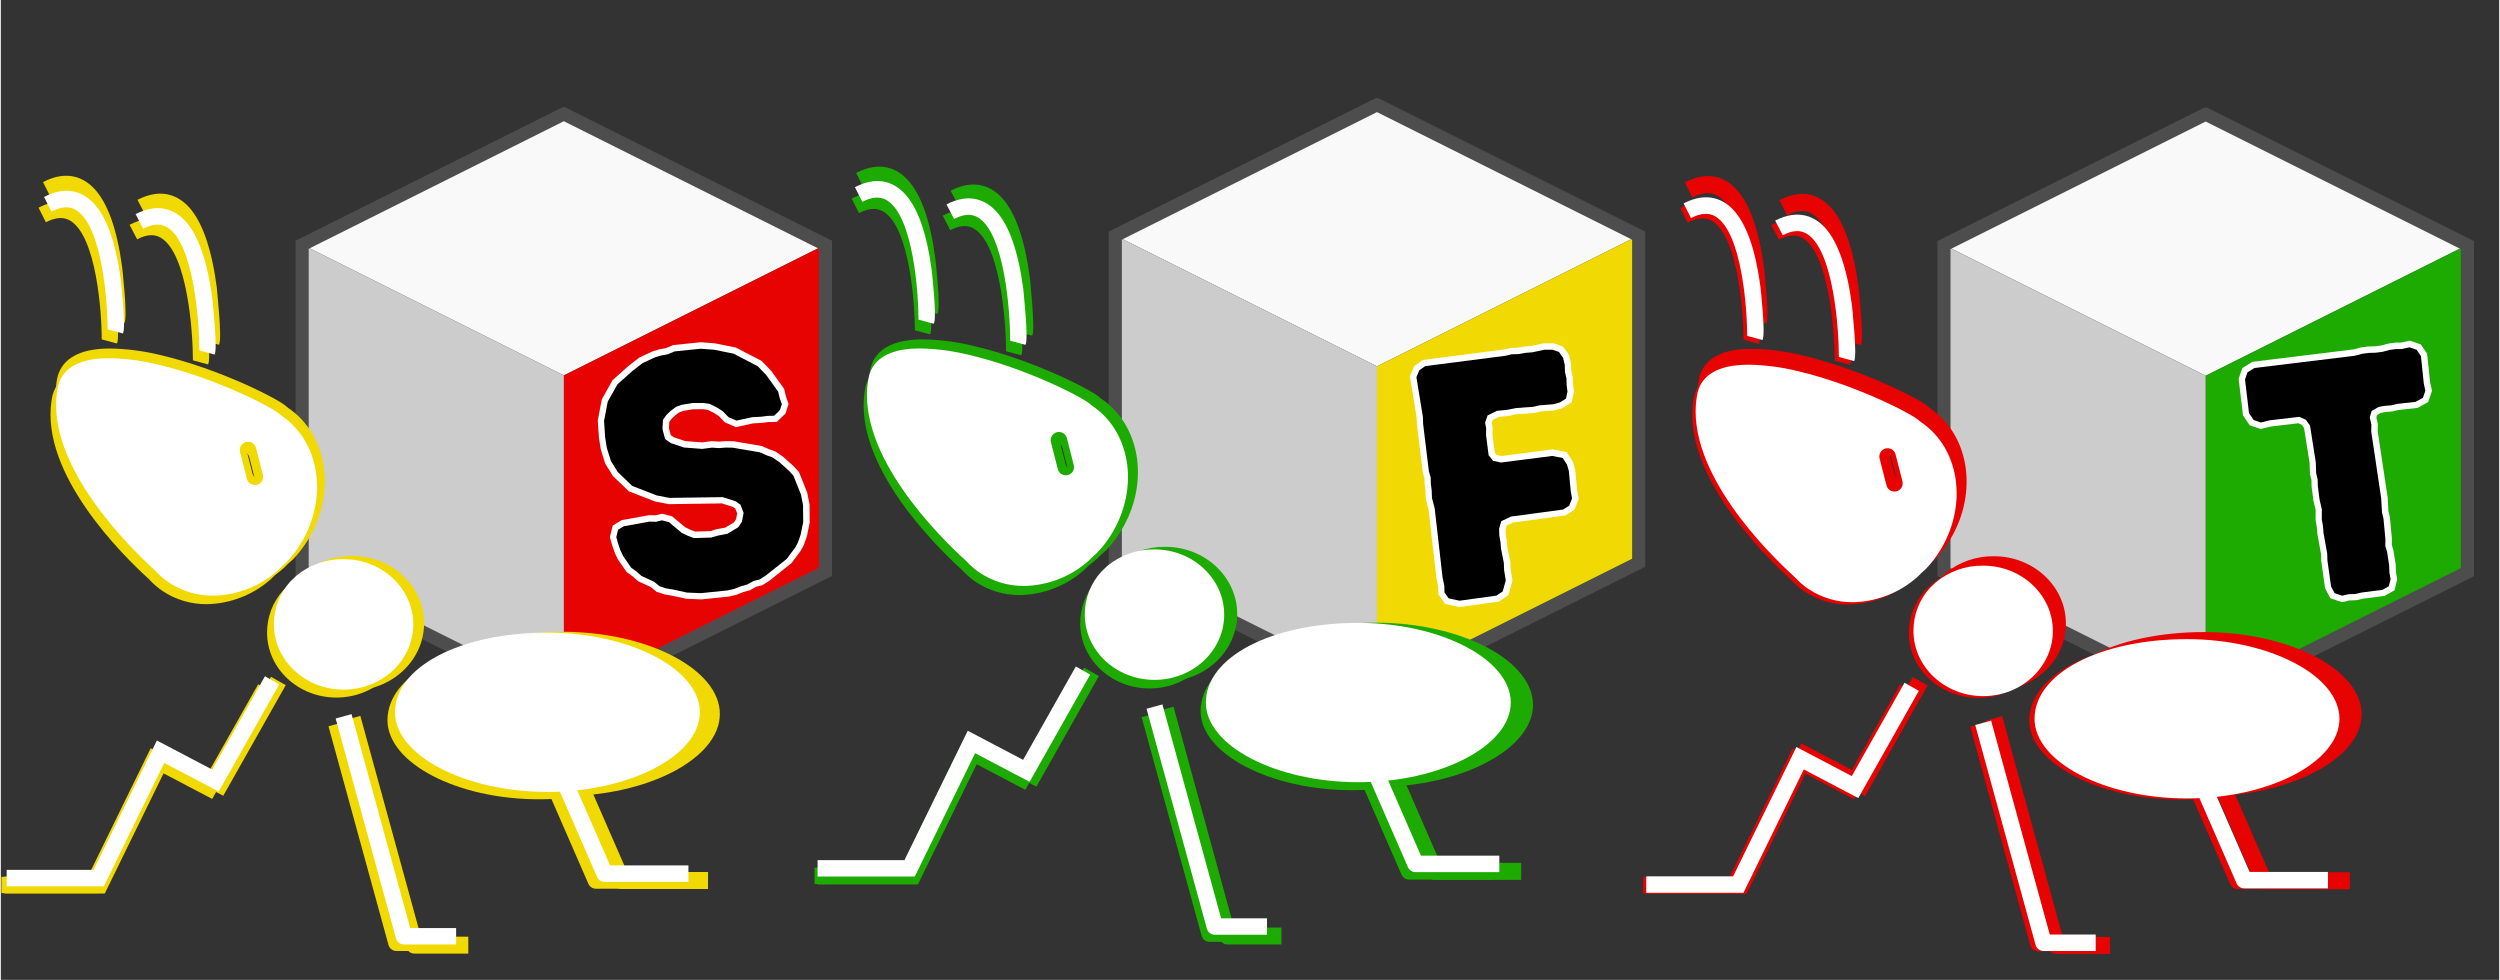<svg xmlns="http://www.w3.org/2000/svg" xmlns:xlink="http://www.w3.org/1999/xlink" width="3855" zoomAndPan="magnify" viewBox="0 0 2891.25 1134" height="1511" preserveAspectRatio="xMidYMid meet" version="1.0"><rect x="0" y="0" width="2891.25" height="1134" fill="#333333" stroke="none"/><defs><g/><clipPath id="614826acf0"><path d="M 340.613 124.059 L 962.203 124.059 L 962.203 822.129 L 340.613 822.129 Z M 340.613 124.059 " clip-rule="nonzero"/></clipPath><clipPath id="b05ede50d5"><path d="M 397 828 L 541 828 L 541 1103.492 L 397 1103.492 Z M 397 828 " clip-rule="nonzero"/></clipPath><clipPath id="d0d8f225c4"><path d="M 379 835 L 518 835 L 518 1100.691 L 379 1100.691 Z M 379 835 " clip-rule="nonzero"/></clipPath><clipPath id="0d8249a8ea"><path d="M 1281.637 113.504 L 1903.227 113.504 L 1903.227 811.574 L 1281.637 811.574 Z M 1281.637 113.504 " clip-rule="nonzero"/></clipPath><clipPath id="d1f0d9a25c"><path d="M 1338 817 L 1482 817 L 1482 1092.938 L 1338 1092.938 Z M 1338 817 " clip-rule="nonzero"/></clipPath><clipPath id="23413ab4e7"><path d="M 941.023 781 L 1256 781 L 1256 1024 L 941.023 1024 Z M 941.023 781 " clip-rule="nonzero"/></clipPath><clipPath id="082837b50d"><path d="M 2240.637 124.414 L 2862.223 124.414 L 2862.223 822.48 L 2240.637 822.48 Z M 2240.637 124.414 " clip-rule="nonzero"/></clipPath><clipPath id="c1fa8ba52f"><path d="M 2297 828 L 2441 828 L 2441 1103.848 L 2297 1103.848 Z M 2297 828 " clip-rule="nonzero"/></clipPath><clipPath id="5bb5be33ca"><path d="M 1900.02 792 L 2215 792 L 2215 1034 L 1900.02 1034 Z M 1900.02 792 " clip-rule="nonzero"/></clipPath><clipPath id="44e928dfcc"><path d="M 6.133 782 L 323 782 L 323 1026 L 6.133 1026 Z M 6.133 782 " clip-rule="nonzero"/></clipPath><clipPath id="e50101176d"><path d="M 387 826 L 527 826 L 527 1092.648 L 387 1092.648 Z M 387 826 " clip-rule="nonzero"/></clipPath><clipPath id="581d0fd17e"><path d="M 1325 815 L 1466 815 L 1466 1081.379 L 1325 1081.379 Z M 1325 815 " clip-rule="nonzero"/></clipPath><clipPath id="6958d98beb"><path d="M 2284 833 L 2425 833 L 2425 1100.176 L 2284 1100.176 Z M 2284 833 " clip-rule="nonzero"/></clipPath></defs><path fill="#f9f9f9" d="M 651.566 131.633 L 348.723 283.055 L 651.566 434.477 L 954.41 283.055 Z M 651.566 131.633 " fill-opacity="1" fill-rule="nonzero"/><path fill="#e80303" d="M 651.566 434.477 L 651.566 813.031 L 954.41 661.609 L 954.41 283.051 Z M 651.566 434.477 " fill-opacity="1" fill-rule="nonzero"/><path fill="#cccccc" d="M 651.566 434.477 L 651.566 813.031 L 348.723 661.609 L 348.723 283.051 Z M 651.566 434.477 " fill-opacity="1" fill-rule="nonzero"/><g clip-path="url(#614826acf0)"><path stroke-linecap="butt" transform="matrix(15.142, 0, 0, 15.142, 197.299, 95.864)" fill="none" stroke-linejoin="miter" d="M 30 2.375 L 10 12.375 L 10 37.375 L 30 47.375 L 50 37.375 L 50 12.375 Z M 30 2.375 " stroke="#4d4d4d" stroke-width="1" stroke-opacity="1" stroke-miterlimit="4"/></g><path stroke-linecap="butt" transform="matrix(0.703, -0.091, 0.091, 0.703, 639.037, 291.081)" fill="none" stroke-linejoin="miter" d="M 168.359 583.992 L 211.953 585.076 L 223.02 583.996 L 234.085 581.161 L 245.155 579.542 L 256.218 575.085 L 266.207 574.005 L 276.734 569.011 L 314.255 546.34 L 330.316 529.737 L 335.852 522.045 L 341.922 509.899 L 345.298 499.912 L 348.537 490.596 L 351.912 462.931 L 350.696 445.246 L 342.463 413.125 L 336.387 404.353 L 322.082 387.754 L 312.096 378.845 L 303.187 374.392 L 293.336 368.317 L 250.146 355.091 L 239.082 353.472 L 228.013 352.934 L 216.403 350.638 L 200.342 350.636 L 171.058 344.563 L 150.677 334.715 L 142.308 326.886 L 140.147 310.28 L 142.848 295.439 L 149.598 288.281 L 157.831 282.075 L 166.735 277.217 L 176.592 274.92 L 194.272 274.382 L 211.949 276.543 L 221.94 279.374 L 231.927 285.989 L 241.241 293.683 L 249.604 304.75 L 261.754 312.037 L 287.8 309.743 L 302.649 310.823 L 313.716 310.821 L 323.704 312.036 L 334.229 304.208 L 338.551 294.899 L 336.391 284.37 L 335.308 273.842 L 319.79 245.093 L 307.64 228.494 L 271.204 203.122 L 240.16 192.594 L 218.701 188.14 L 176.051 187.062 L 163.905 190.436 L 152.836 190.971 L 142.849 192.595 L 121.931 199.206 L 103.033 210.271 L 76.579 228.496 L 57.279 254.542 L 47.294 284.911 L 45.671 312.036 L 46.213 329.177 L 49.995 351.176 L 58.902 370.612 L 79.282 395.988 L 116.934 416.5 L 136.776 423.112 L 223.556 433.104 L 243.533 442.417 L 250.687 449.028 L 254.063 462.929 L 249.606 476.694 L 242.456 485.062 L 223.555 493.299 L 206.417 494.374 L 196.563 496.132 L 168.356 493.298 L 158.91 488.303 L 149.598 482.231 L 131.244 462.388 L 120.173 457.934 L 110.323 459.015 L 99.792 457.397 L 57.281 459.553 L 47.29 464.011 L 42.84 475.615 L 44.458 486.684 L 46.754 497.752 L 49.99 507.736 L 60.519 528.12 L 68.214 535.273 L 75.503 543.64 L 94.799 555.787 L 102.494 564.017 L 113.023 569.013 L 124.088 572.388 L 145.685 580.082 Z M 168.359 583.992 " stroke="#ffffff" stroke-width="20.731" stroke-opacity="1" stroke-miterlimit="4"/><g fill="#000000" fill-opacity="1"><g transform="translate(705.289, 696.413)"><g><path d="M 105.012 -9.973 L 135.82 -13.152 L 143.492 -14.93 L 151.016 -17.875 L 158.641 -20.043 L 166.016 -24.156 L 172.91 -25.836 L 179.844 -30.285 L 204.223 -49.625 L 213.992 -62.738 L 217.18 -68.684 L 220.352 -77.785 L 221.785 -85.082 L 223.266 -91.992 L 223.094 -111.727 L 220.715 -124.066 L 211.977 -145.859 L 206.902 -151.527 L 195.293 -161.887 L 187.496 -167.203 L 180.875 -169.512 L 173.328 -172.887 L 141.805 -178.309 L 133.883 -178.473 L 126.059 -177.859 L 117.695 -178.363 L 106.422 -176.91 L 85.27 -178.531 L 69.988 -183.676 L 63.453 -188.367 L 60.398 -199.828 L 60.988 -210.574 L 65.004 -216.227 L 70.281 -221.254 L 76.051 -225.555 L 82.848 -228.008 L 95.234 -230 L 107.875 -230.047 L 115.121 -229.008 L 122.719 -225.242 L 130.027 -220.652 L 136.859 -213.629 L 146.062 -209.68 L 164.133 -213.586 L 174.727 -214.164 L 182.5 -215.164 L 189.598 -215.289 L 196.281 -221.68 L 198.539 -228.691 L 196.031 -235.875 L 194.305 -243.16 L 180.816 -261.969 L 170.762 -272.531 L 142.805 -287.105 L 120.086 -291.684 L 104.527 -292.84 L 74.496 -289.762 L 66.246 -286.328 L 58.52 -284.938 L 51.676 -282.871 L 37.504 -276.305 L 25.289 -266.828 L 8.285 -251.594 L -2.965 -231.574 L -7.207 -209.293 L -5.922 -190.098 L -3.98 -178.098 L 0.746 -162.898 L 8.719 -150.098 L 25.402 -134.07 L 53.688 -123.094 L 68.281 -120.23 L 130.211 -121.098 L 145.055 -116.293 L 150.707 -112.277 L 154.293 -102.863 L 152.434 -92.742 L 148.133 -86.262 L 135.668 -78.73 L 123.719 -76.398 L 116.871 -74.332 L 96.797 -73.719 L 89.738 -76.367 L 82.582 -79.793 L 67.949 -92.133 L 59.777 -94.242 L 52.879 -92.562 L 45.344 -92.777 L 15.613 -87.363 L 9.02 -83.355 L 6.961 -74.789 L 9.129 -67.168 L 11.684 -59.594 L 14.918 -52.898 L 24.156 -39.465 L 30.25 -35.113 L 36.055 -29.934 L 50.762 -23.137 L 56.953 -18.008 L 64.789 -15.461 L 72.863 -14.129 L 88.723 -10.641 Z M 105.012 -9.973 "/></g></g></g><path fill="#f1d903" d="M 120.27 1034.086 L 4.211 1034.086 L 4.211 1014.434 L 107.988 1014.434 L 183.559 859.949 L 249.695 894.688 L 312.641 783.195 L 329.738 792.875 L 257.41 920.926 L 192.355 886.727 Z M 120.27 1034.086 " fill-opacity="1" fill-rule="nonzero"/><path fill="#f1d903" d="M 142.973 373.844 L 124.742 368.93 C 124.742 335.812 118.258 245.645 87.105 226.434 C 79.047 221.52 69.414 222.109 57.621 228.203 L 48.828 210.711 C 77.816 195.625 97.129 206.633 108.234 218.473 C 123.762 235.082 134.617 265.645 140.418 309.277 C 140.465 309.965 147.148 367.258 142.973 373.844 Z M 142.973 373.844 " fill-opacity="1" fill-rule="nonzero"/><path fill="#f1d903" d="M 252.496 399 L 234.266 394.086 C 234.266 359.691 227.684 266.332 195.988 247.023 C 188.078 242.109 178.695 242.746 167.246 248.691 L 158.156 231.25 C 186.801 216.508 205.914 227.27 217.117 239.062 C 232.941 255.965 243.945 287.41 249.895 332.422 C 249.746 332.961 256.527 392.367 252.496 399 Z M 252.496 399 " fill-opacity="1" fill-rule="nonzero"/><path fill="#f1d903" d="M 406.59 643.355 C 401.504 643.277 396.449 643.648 391.426 644.461 C 386.406 645.273 381.492 646.516 376.691 648.191 C 371.891 649.867 367.27 651.949 362.832 654.441 C 358.398 656.93 354.211 659.785 350.277 663.008 C 348.02 665.32 345.66 667.578 343.25 669.742 C 340.047 673.219 337.191 676.961 334.695 680.977 C 332.195 684.992 330.094 689.207 328.391 693.617 C 326.688 698.027 325.414 702.562 324.566 707.215 C 323.719 711.867 323.312 716.555 323.352 721.285 C 323.352 764.23 360.695 799.164 406.59 799.164 C 452.48 799.164 489.824 764.23 489.824 721.285 C 489.824 678.34 452.531 643.355 406.59 643.355 Z M 406.59 643.355 " fill-opacity="1" fill-rule="nonzero"/><path fill="#f1d903" d="M 338.043 647.434 C 343.164 642.031 347.816 636.25 351.996 630.09 C 389.047 575.203 380.25 504.25 332.344 471.918 C 331.809 471.562 331.316 471.152 330.871 470.691 C 322.418 462.289 253.234 426.859 184.441 410.844 C 165.348 406.164 145.973 403.656 126.316 403.324 C 70.348 403.324 65.879 432.805 64.402 442.633 C 51.086 530.785 150.145 628.516 180.855 656.375 L 181.496 657.016 C 186.422 662.414 191.906 667.164 197.957 671.266 C 201.867 673.859 205.949 676.148 210.203 678.133 C 214.457 680.117 218.836 681.777 223.336 683.109 C 227.836 684.441 232.41 685.43 237.059 686.082 C 241.707 686.73 246.379 687.035 251.07 686.988 C 254.598 686.918 258.113 686.691 261.617 686.309 C 265.125 685.926 268.605 685.391 272.066 684.699 C 275.523 684.008 278.945 683.168 282.328 682.172 C 285.711 681.18 289.043 680.039 292.328 678.75 C 295.609 677.461 298.828 676.031 301.984 674.457 C 305.141 672.883 308.219 671.172 311.223 669.324 C 314.227 667.477 317.145 665.504 319.973 663.398 C 322.805 661.293 325.535 659.066 328.168 656.719 C 331.254 653.406 334.547 650.312 338.043 647.434 Z M 303.059 554.566 C 302.266 554.762 301.465 554.859 300.648 554.859 C 300.109 554.859 299.57 554.816 299.035 554.73 C 298.5 554.641 297.977 554.512 297.465 554.336 C 296.953 554.16 296.457 553.945 295.98 553.688 C 295.504 553.434 295.051 553.141 294.621 552.809 C 294.195 552.477 293.797 552.113 293.426 551.715 C 293.059 551.316 292.727 550.895 292.426 550.441 C 292.129 549.988 291.871 549.516 291.652 549.02 C 291.43 548.523 291.254 548.016 291.117 547.488 L 282.914 515.402 C 282.75 514.777 282.648 514.141 282.613 513.496 C 282.574 512.848 282.602 512.207 282.691 511.562 C 282.781 510.922 282.93 510.297 283.145 509.688 C 283.355 509.074 283.629 508.492 283.957 507.934 C 284.285 507.375 284.664 506.855 285.094 506.371 C 285.527 505.891 286 505.453 286.52 505.062 C 287.035 504.676 287.586 504.34 288.168 504.059 C 288.75 503.777 289.355 503.555 289.984 503.395 C 290.609 503.234 291.246 503.133 291.891 503.098 C 292.539 503.062 293.184 503.09 293.824 503.18 C 294.465 503.273 295.09 503.426 295.699 503.641 C 296.312 503.852 296.895 504.125 297.453 504.453 C 298.008 504.785 298.527 505.164 299.012 505.598 C 299.492 506.027 299.926 506.504 300.316 507.023 C 300.703 507.539 301.039 508.09 301.316 508.676 C 301.598 509.258 301.816 509.863 301.977 510.492 L 310.184 542.625 C 310.34 543.25 310.438 543.887 310.469 544.531 C 310.504 545.176 310.473 545.816 310.379 546.457 C 310.285 547.098 310.133 547.719 309.914 548.328 C 309.699 548.938 309.426 549.52 309.094 550.07 C 308.766 550.625 308.383 551.145 307.949 551.621 C 307.516 552.102 307.043 552.535 306.523 552.918 C 306.004 553.305 305.457 553.637 304.871 553.914 C 304.289 554.191 303.684 554.406 303.059 554.566 Z M 303.059 554.566 " fill-opacity="1" fill-rule="nonzero"/><path fill="#f1d903" d="M 650.008 731.113 C 546.234 731.113 467.961 771.992 467.961 826.238 C 467.961 877.785 551.492 921.367 650.008 921.367 C 748.527 921.367 832.109 877.785 832.109 826.238 C 832.109 774.695 748.723 731.113 650.008 731.113 Z M 650.008 731.113 " fill-opacity="1" fill-rule="nonzero"/><path fill="#f1d903" d="M 818.398 1028.781 L 718.359 1028.781 C 717.398 1028.781 716.461 1028.648 715.539 1028.375 C 714.621 1028.105 713.758 1027.707 712.957 1027.184 C 712.152 1026.66 711.441 1026.031 710.82 1025.301 C 710.203 1024.566 709.699 1023.762 709.316 1022.883 L 615.957 808.797 L 522.059 880.484 L 510.117 864.859 L 613.992 785.555 C 614.289 785.328 614.594 785.121 614.914 784.93 C 615.23 784.738 615.562 784.566 615.898 784.41 C 616.238 784.258 616.582 784.125 616.938 784.008 C 617.293 783.895 617.648 783.801 618.016 783.727 C 618.379 783.652 618.746 783.598 619.117 783.566 C 619.488 783.535 619.859 783.523 620.23 783.535 C 620.602 783.543 620.973 783.574 621.34 783.625 C 621.707 783.68 622.07 783.75 622.43 783.844 C 622.793 783.938 623.145 784.051 623.492 784.184 C 623.84 784.316 624.176 784.469 624.508 784.641 C 624.836 784.812 625.156 785.004 625.465 785.211 C 625.773 785.418 626.066 785.645 626.352 785.887 C 626.633 786.125 626.902 786.383 627.156 786.656 C 627.41 786.926 627.645 787.211 627.867 787.512 C 628.09 787.809 628.293 788.121 628.477 788.441 C 628.664 788.766 628.832 789.098 628.98 789.438 L 724.844 1009.125 L 818.449 1009.125 Z M 818.398 1028.781 " fill-opacity="1" fill-rule="nonzero"/><g clip-path="url(#b05ede50d5)"><path fill="#f1d903" d="M 540.977 1103.566 L 478.621 1103.566 C 478.09 1103.562 477.559 1103.516 477.035 1103.43 C 476.508 1103.34 475.996 1103.211 475.488 1103.039 C 474.984 1102.867 474.5 1102.656 474.027 1102.402 C 473.559 1102.152 473.113 1101.863 472.691 1101.539 C 472.266 1101.215 471.871 1100.859 471.508 1100.473 C 471.141 1100.086 470.812 1099.668 470.512 1099.227 C 470.215 1098.785 469.957 1098.324 469.734 1097.84 C 469.512 1097.355 469.328 1096.855 469.188 1096.344 L 397.105 833.66 L 416.07 828.449 L 486.141 1083.961 L 540.977 1083.961 Z M 540.977 1103.566 " fill-opacity="1" fill-rule="nonzero"/></g><path fill="#f1d903" d="M 112.48 1033.602 L 0.668 1033.602 L 0.668 1014.668 L 100.648 1014.668 L 173.453 865.836 L 237.172 899.301 L 297.812 791.891 L 314.289 801.215 L 244.605 924.582 L 181.93 891.633 Z M 112.48 1033.602 " fill-opacity="1" fill-rule="nonzero"/><path fill="#f1d903" d="M 134.352 397.512 L 116.789 392.777 C 116.789 360.871 110.539 274.004 80.527 255.492 C 72.766 250.758 63.484 251.328 52.125 257.195 L 43.652 240.344 C 71.582 225.812 90.184 236.414 100.883 247.824 C 115.844 263.824 126.305 293.27 131.891 335.305 C 131.938 335.969 138.375 391.168 134.352 397.512 Z M 134.352 397.512 " fill-opacity="1" fill-rule="nonzero"/><path fill="#f1d903" d="M 239.871 421.746 L 222.309 417.012 C 222.309 383.875 215.965 293.934 185.43 275.328 C 177.809 270.594 168.77 271.211 157.738 276.938 L 148.98 260.133 C 176.578 245.93 194.992 256.297 205.785 267.66 C 221.031 283.945 231.633 314.242 237.363 357.602 C 237.219 358.125 243.754 415.355 239.871 421.746 Z M 239.871 421.746 " fill-opacity="1" fill-rule="nonzero"/><path fill="#f1d903" d="M 388.324 657.164 C 383.426 657.09 378.559 657.445 373.719 658.227 C 368.883 659.012 364.148 660.211 359.523 661.824 C 354.895 663.438 350.445 665.445 346.172 667.844 C 341.898 670.242 337.867 672.992 334.074 676.098 C 331.898 678.324 329.625 680.504 327.305 682.586 C 324.219 685.934 321.469 689.543 319.062 693.41 C 316.652 697.277 314.629 701.336 312.988 705.586 C 311.348 709.84 310.121 714.203 309.305 718.688 C 308.488 723.168 308.098 727.688 308.133 732.242 C 308.133 773.617 344.113 807.277 388.324 807.277 C 432.539 807.277 468.52 773.617 468.52 732.242 C 468.52 690.871 432.586 657.164 388.324 657.164 Z M 388.324 657.164 " fill-opacity="1" fill-rule="nonzero"/><path fill="#f1d903" d="M 322.289 661.094 C 327.223 655.887 331.703 650.316 335.73 644.383 C 371.426 591.504 362.953 523.148 316.797 492 C 316.281 491.656 315.809 491.262 315.375 490.816 C 307.234 482.719 240.582 448.59 174.305 433.156 C 155.91 428.648 137.242 426.234 118.305 425.914 C 64.387 425.914 60.078 454.316 58.656 463.785 C 45.828 548.711 141.266 642.867 170.852 669.707 L 171.465 670.324 C 176.211 675.527 181.496 680.102 187.324 684.051 C 191.094 686.551 195.027 688.758 199.125 690.668 C 203.223 692.582 207.441 694.18 211.777 695.465 C 216.113 696.746 220.52 697.703 224.996 698.328 C 229.477 698.953 233.977 699.246 238.5 699.199 C 245.305 699.062 252.047 698.328 258.723 696.996 C 265.398 695.664 271.906 693.754 278.242 691.266 C 284.582 688.777 290.648 685.75 296.449 682.184 C 302.25 678.617 307.691 674.57 312.773 670.039 C 315.75 666.848 318.922 663.867 322.289 661.094 Z M 288.582 571.621 C 287.82 571.812 287.047 571.906 286.262 571.906 C 285.742 571.906 285.223 571.867 284.707 571.781 C 284.191 571.695 283.688 571.57 283.195 571.402 C 282.699 571.234 282.223 571.023 281.766 570.777 C 281.305 570.531 280.867 570.246 280.457 569.93 C 280.043 569.609 279.66 569.258 279.305 568.875 C 278.949 568.492 278.629 568.086 278.34 567.648 C 278.055 567.211 277.805 566.758 277.594 566.277 C 277.383 565.801 277.211 565.312 277.078 564.805 L 269.172 533.895 C 269.016 533.289 268.922 532.676 268.883 532.055 C 268.848 531.434 268.875 530.812 268.961 530.195 C 269.047 529.578 269.191 528.973 269.398 528.383 C 269.602 527.797 269.863 527.234 270.18 526.695 C 270.496 526.156 270.863 525.656 271.277 525.191 C 271.691 524.727 272.148 524.305 272.648 523.93 C 273.145 523.555 273.676 523.234 274.238 522.961 C 274.801 522.691 275.383 522.48 275.984 522.324 C 276.59 522.168 277.203 522.074 277.824 522.039 C 278.449 522.004 279.066 522.031 279.684 522.117 C 280.301 522.203 280.906 522.352 281.492 522.559 C 282.082 522.766 282.645 523.027 283.18 523.344 C 283.719 523.66 284.219 524.027 284.684 524.445 C 285.148 524.859 285.566 525.32 285.941 525.816 C 286.316 526.316 286.637 526.848 286.906 527.41 C 287.176 527.973 287.387 528.555 287.543 529.16 L 295.445 560.117 C 295.598 560.723 295.691 561.336 295.723 561.957 C 295.754 562.578 295.727 563.195 295.637 563.809 C 295.547 564.426 295.398 565.027 295.188 565.613 C 294.98 566.199 294.719 566.758 294.398 567.293 C 294.082 567.828 293.711 568.324 293.297 568.785 C 292.879 569.25 292.422 569.664 291.922 570.035 C 291.422 570.406 290.891 570.727 290.332 570.992 C 289.77 571.262 289.188 571.469 288.582 571.621 Z M 288.582 571.621 " fill-opacity="1" fill-rule="nonzero"/><path fill="#f1d903" d="M 622.844 741.711 C 522.863 741.711 447.453 781.098 447.453 833.359 C 447.453 883.02 527.93 925.008 622.844 925.008 C 717.758 925.008 798.281 883.02 798.281 833.359 C 798.281 783.699 717.945 741.711 622.844 741.711 Z M 622.844 741.711 " fill-opacity="1" fill-rule="nonzero"/><path fill="#f1d903" d="M 785.074 1028.492 L 688.691 1028.492 C 687.77 1028.492 686.863 1028.363 685.977 1028.102 C 685.09 1027.84 684.262 1027.457 683.488 1026.953 C 682.711 1026.449 682.027 1025.844 681.43 1025.137 C 680.832 1024.434 680.352 1023.656 679.98 1022.809 L 590.039 816.555 L 499.574 885.621 L 488.07 870.566 L 588.145 794.164 C 588.43 793.945 588.723 793.742 589.031 793.559 C 589.34 793.375 589.656 793.211 589.98 793.062 C 590.309 792.914 590.641 792.785 590.98 792.672 C 591.32 792.562 591.668 792.473 592.02 792.402 C 592.371 792.328 592.723 792.277 593.082 792.246 C 593.438 792.215 593.793 792.207 594.152 792.215 C 594.512 792.227 594.867 792.254 595.223 792.305 C 595.578 792.355 595.926 792.426 596.273 792.516 C 596.621 792.605 596.961 792.715 597.297 792.84 C 597.629 792.969 597.957 793.117 598.273 793.281 C 598.59 793.449 598.898 793.633 599.195 793.832 C 599.492 794.031 599.777 794.25 600.051 794.48 C 600.32 794.715 600.582 794.961 600.824 795.223 C 601.07 795.484 601.297 795.758 601.512 796.047 C 601.723 796.336 601.922 796.633 602.098 796.945 C 602.277 797.254 602.438 797.574 602.582 797.902 L 694.941 1009.555 L 785.121 1009.555 Z M 785.074 1028.492 " fill-opacity="1" fill-rule="nonzero"/><g clip-path="url(#d0d8f225c4)"><path fill="#f1d903" d="M 517.797 1100.539 L 457.727 1100.539 C 457.211 1100.539 456.703 1100.496 456.195 1100.41 C 455.688 1100.324 455.191 1100.199 454.707 1100.035 C 454.223 1099.867 453.754 1099.664 453.301 1099.422 C 452.848 1099.18 452.418 1098.902 452.008 1098.59 C 451.602 1098.277 451.223 1097.934 450.871 1097.562 C 450.52 1097.188 450.199 1096.789 449.914 1096.363 C 449.625 1095.938 449.375 1095.492 449.16 1095.023 C 448.945 1094.559 448.773 1094.078 448.637 1093.582 L 379.191 840.508 L 397.461 835.488 L 464.969 1081.652 L 517.797 1081.652 Z M 517.797 1100.539 " fill-opacity="1" fill-rule="nonzero"/></g><path fill="#f9f9f9" d="M 1592.59 121.078 L 1289.742 272.5 L 1592.59 423.922 L 1895.434 272.5 Z M 1592.59 121.078 " fill-opacity="1" fill-rule="nonzero"/><path fill="#f1d903" d="M 1592.59 423.918 L 1592.59 802.477 L 1895.434 651.055 L 1895.434 272.496 Z M 1592.59 423.918 " fill-opacity="1" fill-rule="nonzero"/><path fill="#cccccc" d="M 1592.59 423.918 L 1592.59 802.477 L 1289.742 651.055 L 1289.742 272.496 Z M 1592.59 423.918 " fill-opacity="1" fill-rule="nonzero"/><g clip-path="url(#0d8249a8ea)"><path stroke-linecap="butt" transform="matrix(15.142, 0, 0, 15.142, 1138.322, 85.309)" fill="none" stroke-linejoin="miter" d="M 30 2.375 L 10 12.375 L 10 37.375 L 30 47.375 L 50 37.375 L 50 12.375 Z M 30 2.375 " stroke="#4d4d4d" stroke-width="1" stroke-opacity="1" stroke-miterlimit="4"/></g><path stroke-linecap="butt" transform="matrix(0.703, -0.091, 0.091, 0.703, 1559.401, 297.102)" fill="none" stroke-linejoin="miter" d="M 85.681 563.476 L 91.218 574.006 L 108.358 580.081 L 169.227 579.541 L 180.157 574.004 L 187.449 556.866 L 186.907 539.724 L 187.986 528.119 L 186.23 504.365 L 186.909 493.835 L 186.231 483.309 L 187.449 471.705 L 192.439 460.093 L 208.908 454.559 L 295.149 454.02 L 305.676 449.027 L 311.751 438.098 L 311.211 425.812 L 312.289 392.745 L 310.672 382.221 L 305.135 370.613 L 288.536 365.08 L 204.587 365.08 L 191.766 360.623 L 185.691 350.64 L 185.694 318.113 L 187.445 306.505 L 186.906 297.058 L 192.444 285.988 L 208.367 280.456 L 224.425 280.997 L 240.487 279.917 L 267.617 281.535 L 278.684 280.455 L 301.222 281.537 L 312.292 279.918 L 322.819 274.925 L 326.734 263.857 L 326.729 253.329 L 327.81 242.396 L 326.733 231.868 L 327.812 220.262 L 326.73 208.651 L 321.197 198.127 L 311.212 193.135 L 297.982 191.514 L 278.007 193.134 L 266.404 192.595 L 254.796 193.133 L 244.402 192.055 L 233.874 193.132 L 101.747 193.13 L 91.217 198.668 L 85.144 209.191 L 87.3 275.463 L 86.221 285.991 L 85.684 364.538 L 87.304 374.391 L 86.225 384.919 L 86.222 395.985 L 85.145 408.135 L 87.303 425.275 L 85.685 539.727 L 86.762 552.41 Z M 85.681 563.476 " stroke="#ffffff" stroke-width="20.731" stroke-opacity="1" stroke-miterlimit="4"/><g fill="#000000" fill-opacity="1"><g transform="translate(1643.725, 700.106)"><g><path d="M 26.973 -14.539 L 31.812 -7.656 L 44.414 -4.934 L 87.121 -10.828 L 94.395 -15.719 L 97.895 -28.418 L 95.953 -40.418 L 95.68 -48.68 L 92.359 -65.246 L 91.797 -72.68 L 90.453 -80.016 L 90.18 -88.277 L 92.629 -96.895 L 103.789 -102.281 L 164.375 -110.484 L 171.309 -114.934 L 174.582 -123.258 L 173.094 -131.758 L 170.867 -155.184 L 168.75 -162.418 L 163.809 -170.078 L 151.648 -172.465 L 92.566 -164.852 L 83.223 -166.809 L 78.047 -173.254 L 75.094 -196.188 L 75.207 -204.5 L 73.965 -211.059 L 76.852 -219.332 L 87.625 -224.672 L 98.945 -225.738 L 110.117 -227.965 L 129.316 -229.254 L 136.988 -231.035 L 153.027 -232.309 L 160.648 -234.477 L 167.582 -238.926 L 169.305 -247.051 L 168.352 -254.438 L 168.129 -262.312 L 166.398 -269.598 L 166.125 -277.859 L 164.297 -285.922 L 159.457 -292.805 L 152.008 -295.402 L 142.531 -295.367 L 128.688 -292.398 L 120.473 -291.734 L 112.363 -290.297 L 104.875 -290.121 L 97.59 -288.391 L 4.691 -276.422 L -2.195 -271.582 L -5.52 -263.648 L 2.047 -217.203 L 2.223 -209.719 L 8.945 -154.473 L 11.012 -147.625 L 11.184 -140.141 L 12.188 -132.367 L 12.512 -123.715 L 15.617 -111.867 L 24.82 -31.254 L 26.75 -22.414 Z M 26.973 -14.539 "/></g></g></g><path fill="#1eab01" d="M 1061.293 1023.531 L 945.234 1023.531 L 945.234 1003.875 L 1049.008 1003.875 L 1124.582 849.391 L 1190.719 884.133 L 1253.66 772.641 L 1270.762 782.32 L 1198.434 910.371 L 1133.375 876.172 Z M 1061.293 1023.531 " fill-opacity="1" fill-rule="nonzero"/><path fill="#1eab01" d="M 1083.996 363.285 L 1065.766 358.375 C 1065.766 325.254 1059.277 235.09 1028.125 215.879 C 1020.066 210.965 1010.438 211.555 998.645 217.648 L 989.848 200.156 C 1018.84 185.07 1038.148 196.078 1049.254 207.918 C 1064.781 224.527 1075.641 255.09 1081.438 298.723 C 1081.488 299.41 1088.172 356.703 1083.996 363.285 Z M 1083.996 363.285 " fill-opacity="1" fill-rule="nonzero"/><path fill="#1eab01" d="M 1193.52 388.445 L 1175.289 383.531 C 1175.289 349.137 1168.707 255.777 1137.012 236.465 C 1129.102 231.551 1119.715 232.191 1108.27 238.137 L 1099.176 220.695 C 1127.824 205.953 1146.938 216.715 1158.141 228.508 C 1173.965 245.41 1184.969 276.855 1190.914 321.863 C 1190.766 322.406 1197.547 381.812 1193.52 388.445 Z M 1193.52 388.445 " fill-opacity="1" fill-rule="nonzero"/><path fill="#1eab01" d="M 1347.609 632.801 C 1342.523 632.723 1337.473 633.09 1332.449 633.902 C 1327.43 634.715 1322.516 635.961 1317.715 637.637 C 1312.91 639.312 1308.293 641.395 1303.855 643.883 C 1299.418 646.371 1295.234 649.23 1291.301 652.453 C 1289.039 654.762 1286.68 657.023 1284.273 659.184 C 1281.066 662.66 1278.215 666.406 1275.715 670.422 C 1273.219 674.438 1271.117 678.648 1269.414 683.062 C 1267.711 687.473 1266.434 692.004 1265.586 696.656 C 1264.738 701.309 1264.336 706 1264.375 710.73 C 1264.375 753.676 1301.719 788.609 1347.609 788.609 C 1393.504 788.609 1430.848 753.676 1430.848 710.73 C 1430.848 667.785 1393.555 632.801 1347.609 632.801 Z M 1347.609 632.801 " fill-opacity="1" fill-rule="nonzero"/><path fill="#1eab01" d="M 1279.066 636.879 C 1284.188 631.473 1288.84 625.691 1293.02 619.531 C 1330.07 564.648 1321.273 493.695 1273.367 461.363 C 1272.828 461.008 1272.34 460.598 1271.891 460.133 C 1263.441 451.73 1194.258 416.305 1125.465 400.285 C 1106.371 395.605 1086.996 393.102 1067.336 392.77 C 1011.371 392.77 1006.898 422.25 1005.426 432.078 C 992.109 520.227 1091.168 617.961 1121.879 645.82 L 1122.516 646.461 C 1127.441 651.859 1132.93 656.609 1138.977 660.707 C 1142.891 663.301 1146.973 665.59 1151.227 667.578 C 1155.48 669.562 1159.855 671.219 1164.355 672.551 C 1168.859 673.883 1173.434 674.875 1178.082 675.527 C 1182.73 676.176 1187.402 676.477 1192.094 676.434 C 1195.621 676.363 1199.137 676.137 1202.641 675.754 C 1206.148 675.371 1209.629 674.836 1213.086 674.145 C 1216.547 673.453 1219.965 672.609 1223.352 671.617 C 1226.734 670.625 1230.066 669.484 1233.348 668.195 C 1236.633 666.906 1239.852 665.473 1243.008 663.898 C 1246.164 662.328 1249.242 660.617 1252.246 658.77 C 1255.25 656.922 1258.168 654.945 1260.996 652.844 C 1263.824 650.738 1266.559 648.512 1269.188 646.164 C 1272.277 642.852 1275.57 639.758 1279.066 636.879 Z M 1244.082 544.012 C 1243.289 544.207 1242.488 544.305 1241.672 544.305 C 1241.133 544.305 1240.594 544.262 1240.059 544.176 C 1239.523 544.086 1239 543.953 1238.488 543.781 C 1237.977 543.605 1237.48 543.391 1237.004 543.133 C 1236.527 542.879 1236.074 542.582 1235.645 542.254 C 1235.215 541.922 1234.816 541.555 1234.449 541.16 C 1234.082 540.762 1233.746 540.336 1233.449 539.887 C 1233.152 539.434 1232.895 538.957 1232.672 538.465 C 1232.453 537.969 1232.277 537.457 1232.141 536.934 L 1223.934 504.848 C 1223.773 504.223 1223.672 503.586 1223.633 502.941 C 1223.598 502.293 1223.621 501.648 1223.711 501.008 C 1223.801 500.367 1223.953 499.742 1224.168 499.129 C 1224.379 498.52 1224.652 497.934 1224.98 497.379 C 1225.309 496.82 1225.688 496.301 1226.117 495.816 C 1226.551 495.332 1227.023 494.898 1227.539 494.508 C 1228.059 494.117 1228.605 493.785 1229.191 493.504 C 1229.773 493.223 1230.379 493 1231.004 492.84 C 1231.633 492.676 1232.27 492.578 1232.914 492.543 C 1233.562 492.508 1234.203 492.535 1234.844 492.625 C 1235.484 492.715 1236.113 492.867 1236.723 493.082 C 1237.332 493.297 1237.918 493.57 1238.473 493.898 C 1239.031 494.23 1239.551 494.609 1240.031 495.043 C 1240.516 495.473 1240.949 495.949 1241.336 496.465 C 1241.727 496.984 1242.059 497.535 1242.34 498.117 C 1242.621 498.703 1242.84 499.309 1243 499.934 L 1251.207 532.07 C 1251.363 532.695 1251.461 533.332 1251.492 533.977 C 1251.527 534.621 1251.496 535.262 1251.402 535.902 C 1251.309 536.539 1251.152 537.164 1250.938 537.773 C 1250.723 538.379 1250.449 538.961 1250.117 539.516 C 1249.785 540.07 1249.406 540.586 1248.973 541.066 C 1248.539 541.547 1248.062 541.98 1247.547 542.363 C 1247.027 542.75 1246.477 543.082 1245.895 543.359 C 1245.312 543.637 1244.707 543.852 1244.082 544.012 Z M 1244.082 544.012 " fill-opacity="1" fill-rule="nonzero"/><path fill="#1eab01" d="M 1591.031 720.559 C 1487.254 720.559 1408.98 761.438 1408.98 815.684 C 1408.98 867.227 1492.512 910.812 1591.031 910.812 C 1689.551 910.812 1773.129 867.227 1773.129 815.684 C 1773.129 764.141 1689.746 720.559 1591.031 720.559 Z M 1591.031 720.559 " fill-opacity="1" fill-rule="nonzero"/><path fill="#1eab01" d="M 1759.422 1018.223 L 1659.379 1018.223 C 1658.422 1018.227 1657.48 1018.094 1656.562 1017.82 C 1655.641 1017.551 1654.781 1017.152 1653.977 1016.629 C 1653.176 1016.105 1652.461 1015.477 1651.844 1014.742 C 1651.223 1014.012 1650.723 1013.207 1650.34 1012.328 L 1556.98 798.242 L 1463.082 869.93 L 1451.141 854.305 L 1555.016 775 C 1555.309 774.773 1555.617 774.566 1555.938 774.375 C 1556.254 774.184 1556.582 774.012 1556.922 773.855 C 1557.262 773.703 1557.605 773.566 1557.961 773.453 C 1558.312 773.34 1558.672 773.246 1559.035 773.172 C 1559.402 773.098 1559.77 773.043 1560.141 773.012 C 1560.508 772.98 1560.879 772.969 1561.254 772.977 C 1561.625 772.988 1561.992 773.02 1562.363 773.07 C 1562.73 773.121 1563.094 773.195 1563.453 773.289 C 1563.812 773.383 1564.168 773.496 1564.516 773.629 C 1564.863 773.762 1565.199 773.914 1565.531 774.086 C 1565.859 774.258 1566.18 774.449 1566.488 774.656 C 1566.793 774.863 1567.09 775.09 1567.371 775.328 C 1567.656 775.57 1567.922 775.828 1568.176 776.102 C 1568.43 776.371 1568.668 776.656 1568.891 776.957 C 1569.109 777.254 1569.312 777.566 1569.5 777.887 C 1569.688 778.207 1569.852 778.539 1570 778.883 L 1665.867 998.57 L 1759.469 998.57 Z M 1759.422 1018.223 " fill-opacity="1" fill-rule="nonzero"/><g clip-path="url(#d1f0d9a25c)"><path fill="#1eab01" d="M 1482 1093.008 L 1419.645 1093.008 C 1419.113 1093.008 1418.582 1092.961 1418.059 1092.875 C 1417.531 1092.785 1417.016 1092.656 1416.512 1092.484 C 1416.008 1092.312 1415.52 1092.098 1415.051 1091.848 C 1414.582 1091.598 1414.137 1091.309 1413.711 1090.984 C 1413.289 1090.66 1412.895 1090.305 1412.531 1089.918 C 1412.164 1089.527 1411.832 1089.113 1411.535 1088.672 C 1411.238 1088.23 1410.977 1087.766 1410.754 1087.285 C 1410.531 1086.801 1410.352 1086.301 1410.211 1085.785 L 1338.129 823.105 L 1357.094 817.895 L 1427.16 1073.402 L 1482 1073.402 Z M 1482 1093.008 " fill-opacity="1" fill-rule="nonzero"/></g><g clip-path="url(#23413ab4e7)"><path fill="#1eab01" d="M 1053.504 1023.047 L 941.691 1023.047 L 941.691 1004.113 L 1041.668 1004.113 L 1114.477 855.277 L 1178.195 888.746 L 1238.836 781.336 L 1255.309 790.66 L 1185.629 914.027 L 1122.949 881.078 Z M 1053.504 1023.047 " fill-opacity="1" fill-rule="nonzero"/></g><path fill="#1eab01" d="M 1075.375 386.953 L 1057.812 382.219 C 1057.812 350.312 1051.562 263.445 1021.551 244.938 C 1013.785 240.203 1004.508 240.773 993.148 246.641 L 984.672 229.789 C 1012.602 215.258 1031.207 225.859 1041.906 237.27 C 1056.867 253.27 1067.328 282.715 1072.914 324.75 C 1072.961 325.414 1079.398 380.609 1075.375 386.953 Z M 1075.375 386.953 " fill-opacity="1" fill-rule="nonzero"/><path fill="#1eab01" d="M 1180.895 411.191 L 1163.332 406.457 C 1163.332 373.32 1156.988 283.375 1126.453 264.773 C 1118.832 260.039 1109.789 260.652 1098.762 266.383 L 1090.004 249.578 C 1117.602 235.375 1136.016 245.742 1146.809 257.105 C 1162.051 273.387 1172.656 303.684 1178.383 347.047 C 1178.242 347.566 1184.773 404.801 1180.895 411.191 Z M 1180.895 411.191 " fill-opacity="1" fill-rule="nonzero"/><path fill="#1eab01" d="M 1329.348 646.609 C 1324.449 646.535 1319.578 646.891 1314.742 647.672 C 1309.902 648.457 1305.172 649.652 1300.547 651.27 C 1295.918 652.883 1291.469 654.891 1287.195 657.289 C 1282.922 659.684 1278.887 662.438 1275.098 665.543 C 1272.922 667.77 1270.648 669.945 1268.328 672.031 C 1265.238 675.379 1262.492 678.988 1260.086 682.855 C 1257.676 686.723 1255.652 690.781 1254.012 695.031 C 1252.371 699.281 1251.141 703.648 1250.324 708.133 C 1249.508 712.613 1249.121 717.133 1249.156 721.688 C 1249.156 763.062 1285.133 796.719 1329.348 796.719 C 1373.562 796.719 1409.539 763.062 1409.539 721.688 C 1409.539 680.312 1373.609 646.609 1329.348 646.609 Z M 1329.348 646.609 " fill-opacity="1" fill-rule="nonzero"/><path fill="#1eab01" d="M 1263.309 650.539 C 1268.246 645.332 1272.727 639.762 1276.754 633.828 C 1312.449 580.949 1303.973 512.594 1257.82 481.441 C 1257.305 481.102 1256.828 480.707 1256.398 480.258 C 1248.258 472.164 1181.602 438.031 1115.328 422.602 C 1096.934 418.09 1078.266 415.676 1059.328 415.359 C 1005.406 415.359 1001.102 443.762 999.68 453.23 C 986.852 538.156 1082.285 632.312 1111.875 659.152 L 1112.488 659.77 C 1117.234 664.969 1122.52 669.547 1128.348 673.496 C 1132.117 675.996 1136.051 678.203 1140.148 680.113 C 1144.246 682.027 1148.461 683.625 1152.797 684.906 C 1157.133 686.191 1161.543 687.145 1166.02 687.773 C 1170.5 688.398 1175 688.691 1179.52 688.645 C 1186.328 688.508 1193.07 687.773 1199.746 686.441 C 1206.422 685.105 1212.93 683.195 1219.266 680.707 C 1225.605 678.219 1231.672 675.195 1237.473 671.629 C 1243.273 668.062 1248.715 664.016 1253.797 659.484 C 1256.77 656.293 1259.941 653.312 1263.309 650.539 Z M 1229.605 561.066 C 1228.844 561.254 1228.07 561.352 1227.285 561.352 C 1226.762 561.352 1226.246 561.309 1225.73 561.227 C 1225.215 561.141 1224.711 561.016 1224.219 560.844 C 1223.723 560.676 1223.246 560.469 1222.785 560.223 C 1222.328 559.977 1221.891 559.691 1221.477 559.375 C 1221.066 559.055 1220.68 558.703 1220.328 558.32 C 1219.973 557.938 1219.652 557.527 1219.363 557.094 C 1219.074 556.656 1218.828 556.199 1218.613 555.723 C 1218.402 555.246 1218.23 554.754 1218.102 554.25 L 1210.195 523.336 C 1210.039 522.734 1209.941 522.121 1209.906 521.5 C 1209.871 520.875 1209.895 520.258 1209.98 519.637 C 1210.07 519.02 1210.215 518.418 1210.418 517.828 C 1210.625 517.242 1210.887 516.676 1211.203 516.141 C 1211.52 515.602 1211.883 515.102 1212.301 514.637 C 1212.715 514.172 1213.172 513.75 1213.668 513.375 C 1214.168 513 1214.699 512.676 1215.258 512.406 C 1215.82 512.137 1216.402 511.922 1217.008 511.77 C 1217.613 511.613 1218.227 511.516 1218.848 511.48 C 1219.469 511.449 1220.09 511.473 1220.707 511.562 C 1221.324 511.648 1221.93 511.797 1222.516 512.004 C 1223.105 512.211 1223.668 512.473 1224.203 512.789 C 1224.742 513.105 1225.242 513.473 1225.707 513.891 C 1226.168 514.305 1226.59 514.762 1226.961 515.262 C 1227.336 515.762 1227.66 516.293 1227.93 516.855 C 1228.199 517.418 1228.41 518 1228.562 518.605 L 1236.469 549.562 C 1236.621 550.168 1236.715 550.777 1236.746 551.398 C 1236.777 552.02 1236.75 552.641 1236.66 553.254 C 1236.57 553.871 1236.422 554.473 1236.211 555.059 C 1236.004 555.645 1235.738 556.203 1235.422 556.738 C 1235.102 557.273 1234.734 557.77 1234.316 558.23 C 1233.902 558.691 1233.441 559.109 1232.945 559.48 C 1232.445 559.852 1231.914 560.172 1231.352 560.438 C 1230.789 560.707 1230.207 560.914 1229.605 561.066 Z M 1229.605 561.066 " fill-opacity="1" fill-rule="nonzero"/><path fill="#1eab01" d="M 1563.867 731.156 C 1463.887 731.156 1388.477 770.543 1388.477 822.805 C 1388.477 872.461 1468.949 914.453 1563.867 914.453 C 1658.781 914.453 1739.305 872.461 1739.305 822.805 C 1739.305 773.145 1658.969 731.156 1563.867 731.156 Z M 1563.867 731.156 " fill-opacity="1" fill-rule="nonzero"/><path fill="#1eab01" d="M 1726.098 1017.934 L 1629.715 1017.934 C 1628.789 1017.938 1627.887 1017.809 1627 1017.547 C 1626.113 1017.285 1625.281 1016.902 1624.508 1016.398 C 1623.734 1015.895 1623.051 1015.289 1622.453 1014.582 C 1621.855 1013.879 1621.375 1013.102 1621.004 1012.254 L 1531.059 806 L 1440.594 875.066 L 1429.09 860.012 L 1529.168 783.605 C 1529.449 783.391 1529.746 783.188 1530.055 783.004 C 1530.359 782.82 1530.676 782.652 1531.004 782.504 C 1531.328 782.355 1531.664 782.227 1532.004 782.117 C 1532.344 782.008 1532.691 781.918 1533.043 781.844 C 1533.391 781.773 1533.746 781.723 1534.102 781.691 C 1534.461 781.66 1534.816 781.648 1535.176 781.66 C 1535.535 781.668 1535.891 781.699 1536.246 781.75 C 1536.598 781.801 1536.949 781.867 1537.297 781.957 C 1537.645 782.047 1537.984 782.156 1538.316 782.285 C 1538.652 782.414 1538.98 782.562 1539.297 782.727 C 1539.613 782.891 1539.922 783.074 1540.219 783.277 C 1540.516 783.477 1540.801 783.691 1541.07 783.926 C 1541.344 784.156 1541.602 784.406 1541.848 784.668 C 1542.09 784.93 1542.32 785.203 1542.531 785.492 C 1542.746 785.781 1542.941 786.078 1543.121 786.391 C 1543.301 786.699 1543.461 787.02 1543.605 787.348 L 1635.961 999 L 1726.145 999 Z M 1726.098 1017.934 " fill-opacity="1" fill-rule="nonzero"/><path fill="#1eab01" d="M 1458.82 1089.984 L 1398.746 1089.984 C 1398.234 1089.984 1397.723 1089.938 1397.219 1089.855 C 1396.711 1089.77 1396.215 1089.645 1395.73 1089.477 C 1395.242 1089.312 1394.773 1089.109 1394.32 1088.867 C 1393.871 1088.625 1393.441 1088.348 1393.031 1088.035 C 1392.625 1087.723 1392.246 1087.379 1391.895 1087.008 C 1391.543 1086.633 1391.223 1086.23 1390.934 1085.805 C 1390.648 1085.383 1390.398 1084.934 1390.184 1084.469 C 1389.969 1084 1389.793 1083.52 1389.656 1083.027 L 1320.211 829.953 L 1338.484 824.934 L 1405.988 1071.098 L 1458.82 1071.098 Z M 1458.82 1089.984 " fill-opacity="1" fill-rule="nonzero"/><path fill="#f9f9f9" d="M 2551.586 131.988 L 2248.742 283.41 L 2551.586 434.832 L 2854.434 283.41 Z M 2551.586 131.988 " fill-opacity="1" fill-rule="nonzero"/><path fill="#1eab01" d="M 2551.586 434.828 L 2551.586 813.383 L 2854.434 661.961 L 2854.434 283.406 Z M 2551.586 434.828 " fill-opacity="1" fill-rule="nonzero"/><path fill="#cccccc" d="M 2551.586 434.828 L 2551.586 813.383 L 2248.742 661.961 L 2248.742 283.406 Z M 2551.586 434.828 " fill-opacity="1" fill-rule="nonzero"/><g clip-path="url(#082837b50d)"><path stroke-linecap="butt" transform="matrix(15.142, 0, 0, 15.142, 2097.321, 96.218)" fill="none" stroke-linejoin="miter" d="M 30 2.375 L 10 12.375 L 10 37.375 L 30 47.375 L 50 37.375 L 50 12.375 Z M 30 2.375 " stroke="#4d4d4d" stroke-width="1" stroke-opacity="1" stroke-miterlimit="4"/></g><path stroke-linecap="butt" transform="matrix(0.703, -0.091, 0.091, 0.703, 2542.076, 297.102)" fill="none" stroke-linejoin="miter" d="M 147.534 561.857 L 151.989 573.464 L 163.598 578.999 L 174.126 577.922 L 185.193 578.998 L 195.72 577.921 L 229.998 577.92 L 241.066 573.469 L 245.387 562.398 L 244.848 551.873 L 246.061 539.185 L 245.385 517.053 L 243.768 507.739 L 245.386 496.131 L 246.6 462.387 L 245.386 452.403 L 247.138 429.19 L 244.844 319.189 L 246.604 308.122 L 245.385 295.976 L 249.839 285.988 L 261.987 280.998 L 271.435 280.454 L 282.504 280.997 L 292.488 279.917 L 322.857 280.457 L 335.545 275.464 L 341.077 264.394 L 340 252.788 L 341.076 207.438 L 335.545 196.509 L 324.475 190.972 L 311.247 192.051 L 302.342 190.975 L 291.814 190.975 L 279.666 192.593 L 268.6 192.595 L 257.667 191.514 L 246.6 191.516 L 233.781 193.131 L 69.12 192.054 L 56.974 197.584 L 51.442 208.654 L 50.902 263.857 L 56.976 276.001 L 68.04 281.537 L 82.35 279.914 L 131.613 280.456 L 141.464 286.531 L 146.997 297.055 L 148.748 357.925 L 146.995 375.065 L 148.212 385.461 L 146.997 396.527 L 146.995 418.66 L 148.754 434.72 L 146.459 451.324 L 146.995 462.387 L 146.455 473.996 L 148.213 507.739 L 146.998 518.804 Z M 147.534 561.857 " stroke="#ffffff" stroke-width="20.731" stroke-opacity="1" stroke-miterlimit="4"/><g fill="#000000" fill-opacity="1"><g transform="translate(2623.675, 700.457)"><g><path d="M 73.078 -21.664 L 77.238 -13.902 L 85.902 -11.066 L 93.188 -12.797 L 101.062 -13.02 L 108.348 -14.75 L 132.449 -17.855 L 139.82 -21.965 L 141.93 -30.141 L 140.59 -37.477 L 140.215 -46.516 L 137.82 -62.016 L 135.805 -68.473 L 135.918 -76.785 L 133.641 -100.598 L 131.961 -107.492 L 131.023 -123.969 L 119.504 -201.121 L 119.668 -209.043 L 117.789 -217.496 L 119.996 -224.895 L 128.098 -229.492 L 134.656 -230.734 L 142.48 -231.348 L 149.379 -233.023 L 170.805 -235.391 L 179.297 -240.039 L 182.18 -248.316 L 180.352 -256.379 L 177.023 -288.352 L 172.133 -295.625 L 163.859 -298.512 L 154.629 -296.531 L 148.312 -296.508 L 140.926 -295.555 L 132.523 -293.289 L 124.75 -292.285 L 116.875 -292.062 L 109.102 -291.059 L 100.312 -288.742 L -15.621 -274.594 L -23.672 -269.605 L -26.559 -261.332 L -21.938 -222.41 L -16.562 -214.41 L -8.285 -211.527 L 1.672 -213.992 L 36.316 -218.062 L 43.863 -214.688 L 48.699 -207.805 L 55.375 -165.195 L 55.762 -152.996 L 57.492 -145.711 L 57.715 -137.836 L 59.719 -122.289 L 62.336 -111.168 L 62.285 -99.305 L 63.676 -91.582 L 64.34 -83.367 L 68.559 -59.809 L 68.785 -51.934 Z M 73.078 -21.664 "/></g></g></g><path fill="#e80303" d="M 2020.293 1034.441 L 1904.234 1034.441 L 1904.234 1014.785 L 2008.008 1014.785 L 2083.578 860.301 L 2149.719 895.039 L 2212.66 783.551 L 2229.762 793.23 L 2157.434 921.277 L 2092.375 887.082 Z M 2020.293 1034.441 " fill-opacity="1" fill-rule="nonzero"/><path fill="#e80303" d="M 2042.992 374.195 L 2024.766 369.281 C 2024.766 336.164 2018.277 246 1987.125 226.789 C 1979.066 221.875 1969.438 222.465 1957.645 228.555 L 1948.848 211.062 C 1977.84 195.98 1997.148 206.984 2008.254 218.828 C 2023.781 235.434 2034.641 265.996 2040.438 309.633 C 2040.488 310.32 2047.172 367.613 2042.992 374.195 Z M 2042.992 374.195 " fill-opacity="1" fill-rule="nonzero"/><path fill="#e80303" d="M 2152.52 399.355 L 2134.289 394.441 C 2134.289 360.043 2127.703 266.688 2096.012 247.375 C 2088.102 242.461 2078.715 243.102 2067.266 249.047 L 2058.176 231.602 C 2086.824 216.863 2105.938 227.621 2117.141 239.414 C 2132.961 256.316 2143.969 287.766 2149.914 332.773 C 2149.766 333.316 2156.547 392.719 2152.52 399.355 Z M 2152.52 399.355 " fill-opacity="1" fill-rule="nonzero"/><path fill="#e80303" d="M 2306.609 643.707 C 2301.523 643.633 2296.469 644 2291.449 644.812 C 2286.426 645.625 2281.516 646.871 2276.711 648.547 C 2271.91 650.223 2267.289 652.305 2262.855 654.793 C 2258.418 657.281 2254.234 660.137 2250.301 663.363 C 2248.039 665.672 2245.68 667.934 2243.273 670.094 C 2240.066 673.57 2237.215 677.316 2234.715 681.332 C 2232.215 685.348 2230.117 689.559 2228.414 693.969 C 2226.711 698.383 2225.434 702.914 2224.586 707.566 C 2223.738 712.219 2223.336 716.91 2223.371 721.637 C 2223.371 764.582 2260.715 799.52 2306.609 799.52 C 2352.504 799.52 2389.848 764.582 2389.848 721.637 C 2389.848 678.691 2352.551 643.707 2306.609 643.707 Z M 2306.609 643.707 " fill-opacity="1" fill-rule="nonzero"/><path fill="#e80303" d="M 2238.062 647.785 C 2243.188 642.383 2247.836 636.602 2252.02 630.441 C 2289.066 575.555 2280.273 504.605 2232.363 472.273 C 2231.828 471.914 2231.336 471.508 2230.891 471.043 C 2222.438 462.641 2153.254 427.215 2084.465 411.195 C 2065.371 406.516 2045.992 404.008 2026.336 403.676 C 1970.371 403.676 1965.898 433.16 1964.426 442.988 C 1951.109 531.137 2050.168 628.871 2080.879 656.73 L 2081.516 657.367 C 2086.441 662.766 2091.93 667.516 2097.977 671.617 C 2101.891 674.211 2105.973 676.5 2110.227 678.484 C 2114.48 680.469 2118.855 682.129 2123.355 683.461 C 2127.855 684.793 2132.43 685.785 2137.082 686.434 C 2141.73 687.086 2146.398 687.387 2151.094 687.34 C 2154.617 687.27 2158.133 687.043 2161.641 686.66 C 2165.145 686.281 2168.629 685.742 2172.086 685.051 C 2175.543 684.363 2178.965 683.52 2182.348 682.527 C 2185.73 681.531 2189.066 680.391 2192.348 679.102 C 2195.629 677.812 2198.852 676.383 2202.004 674.809 C 2205.16 673.234 2208.242 671.523 2211.246 669.68 C 2214.25 667.832 2217.168 665.855 2219.996 663.75 C 2222.824 661.645 2225.555 659.422 2228.188 657.074 C 2231.277 653.762 2234.57 650.664 2238.062 647.785 Z M 2203.078 554.918 C 2202.289 555.113 2201.484 555.215 2200.672 555.215 C 2200.129 555.215 2199.594 555.172 2199.059 555.082 C 2198.523 554.996 2198 554.863 2197.488 554.688 C 2196.973 554.516 2196.48 554.301 2196 554.043 C 2195.523 553.785 2195.07 553.492 2194.645 553.16 C 2194.215 552.828 2193.816 552.465 2193.449 552.066 C 2193.078 551.672 2192.746 551.246 2192.449 550.793 C 2192.152 550.34 2191.891 549.867 2191.672 549.371 C 2191.453 548.879 2191.273 548.367 2191.141 547.844 L 2182.934 515.758 C 2182.77 515.133 2182.672 514.496 2182.633 513.848 C 2182.598 513.203 2182.621 512.559 2182.711 511.918 C 2182.801 511.277 2182.953 510.652 2183.164 510.039 C 2183.379 509.43 2183.648 508.844 2183.977 508.285 C 2184.305 507.73 2184.688 507.207 2185.117 506.727 C 2185.547 506.242 2186.023 505.805 2186.539 505.418 C 2187.055 505.027 2187.605 504.691 2188.188 504.41 C 2188.773 504.133 2189.379 503.91 2190.004 503.75 C 2190.629 503.586 2191.266 503.488 2191.914 503.453 C 2192.559 503.414 2193.203 503.445 2193.844 503.535 C 2194.484 503.625 2195.109 503.777 2195.723 503.992 C 2196.332 504.207 2196.914 504.48 2197.473 504.809 C 2198.031 505.137 2198.551 505.52 2199.031 505.949 C 2199.512 506.383 2199.949 506.859 2200.336 507.375 C 2200.727 507.895 2201.059 508.445 2201.34 509.027 C 2201.617 509.613 2201.84 510.215 2202 510.844 L 2210.203 542.98 C 2210.363 543.605 2210.457 544.238 2210.492 544.887 C 2210.523 545.531 2210.496 546.172 2210.402 546.812 C 2210.309 547.449 2210.152 548.074 2209.938 548.68 C 2209.719 549.289 2209.445 549.871 2209.117 550.426 C 2208.785 550.98 2208.402 551.496 2207.973 551.977 C 2207.539 552.457 2207.062 552.887 2206.543 553.273 C 2206.027 553.66 2205.477 553.988 2204.895 554.266 C 2204.309 554.543 2203.707 554.762 2203.078 554.918 Z M 2203.078 554.918 " fill-opacity="1" fill-rule="nonzero"/><path fill="#e80303" d="M 2550.031 731.465 C 2446.254 731.465 2367.98 772.348 2367.98 826.594 C 2367.98 878.137 2451.512 921.723 2550.031 921.723 C 2648.547 921.723 2732.129 878.137 2732.129 826.594 C 2732.129 775.051 2648.746 731.465 2550.031 731.465 Z M 2550.031 731.465 " fill-opacity="1" fill-rule="nonzero"/><path fill="#e80303" d="M 2718.422 1029.133 L 2618.379 1029.133 C 2617.418 1029.137 2616.48 1029.004 2615.562 1028.73 C 2614.641 1028.457 2613.781 1028.062 2612.977 1027.539 C 2612.172 1027.012 2611.461 1026.387 2610.844 1025.652 C 2610.223 1024.922 2609.723 1024.117 2609.336 1023.238 L 2515.98 809.148 L 2422.078 880.84 L 2410.141 865.215 L 2514.012 785.91 C 2514.309 785.684 2514.617 785.473 2514.934 785.281 C 2515.254 785.09 2515.582 784.918 2515.922 784.766 C 2516.258 784.609 2516.605 784.477 2516.957 784.363 C 2517.312 784.246 2517.672 784.152 2518.035 784.078 C 2518.398 784.004 2518.77 783.953 2519.137 783.922 C 2519.508 783.887 2519.879 783.879 2520.25 783.887 C 2520.621 783.898 2520.992 783.93 2521.359 783.98 C 2521.73 784.031 2522.094 784.105 2522.453 784.199 C 2522.812 784.289 2523.168 784.402 2523.512 784.539 C 2523.859 784.672 2524.199 784.824 2524.527 784.996 C 2524.859 785.168 2525.176 785.355 2525.484 785.562 C 2525.793 785.773 2526.09 785.996 2526.371 786.238 C 2526.656 786.48 2526.922 786.738 2527.176 787.008 C 2527.43 787.281 2527.668 787.566 2527.887 787.863 C 2528.109 788.164 2528.312 788.473 2528.5 788.797 C 2528.684 789.117 2528.852 789.449 2529 789.789 L 2624.863 1009.477 L 2718.469 1009.477 Z M 2718.422 1029.133 " fill-opacity="1" fill-rule="nonzero"/><g clip-path="url(#c1fa8ba52f)"><path fill="#e80303" d="M 2440.996 1103.918 L 2378.645 1103.918 C 2378.109 1103.918 2377.582 1103.871 2377.055 1103.781 C 2376.531 1103.695 2376.016 1103.562 2375.512 1103.391 C 2375.008 1103.219 2374.52 1103.008 2374.051 1102.758 C 2373.582 1102.504 2373.133 1102.219 2372.711 1101.895 C 2372.289 1101.57 2371.895 1101.215 2371.527 1100.828 C 2371.164 1100.438 2370.832 1100.023 2370.535 1099.582 C 2370.238 1099.141 2369.977 1098.676 2369.754 1098.191 C 2369.531 1097.707 2369.352 1097.211 2369.211 1096.695 L 2297.125 834.012 L 2316.094 828.805 L 2386.16 1084.312 L 2440.996 1084.312 Z M 2440.996 1103.918 " fill-opacity="1" fill-rule="nonzero"/></g><g clip-path="url(#5bb5be33ca)"><path fill="#e80303" d="M 2012.504 1033.957 L 1900.688 1033.957 L 1900.688 1015.02 L 2000.668 1015.02 L 2073.477 866.188 L 2137.195 899.656 L 2197.836 792.242 L 2214.309 801.57 L 2144.625 924.934 L 2081.949 891.988 Z M 2012.504 1033.957 " fill-opacity="1" fill-rule="nonzero"/></g><path fill="#e80303" d="M 2034.375 397.863 L 2016.812 393.129 C 2016.812 361.223 2010.562 274.355 1980.551 255.848 C 1972.785 251.113 1963.508 251.68 1952.145 257.551 L 1943.672 240.699 C 1971.602 226.164 1990.207 236.77 2000.906 248.176 C 2015.863 264.18 2026.328 293.621 2031.914 335.66 C 2031.961 336.324 2038.398 391.52 2034.375 397.863 Z M 2034.375 397.863 " fill-opacity="1" fill-rule="nonzero"/><path fill="#e80303" d="M 2139.891 422.102 L 2122.328 417.367 C 2122.328 384.23 2115.984 294.285 2085.453 275.68 C 2077.832 270.949 2068.789 271.562 2057.758 277.293 L 2049 260.484 C 2076.602 246.285 2095.016 256.652 2105.809 268.012 C 2121.051 284.297 2131.656 314.594 2137.383 357.957 C 2137.242 358.477 2143.773 415.711 2139.891 422.102 Z M 2139.891 422.102 " fill-opacity="1" fill-rule="nonzero"/><path fill="#e80303" d="M 2288.348 657.516 C 2283.449 657.445 2278.578 657.797 2273.742 658.582 C 2268.902 659.363 2264.172 660.562 2259.543 662.18 C 2254.918 663.793 2250.469 665.801 2246.191 668.195 C 2241.918 670.594 2237.887 673.348 2234.098 676.453 C 2231.918 678.68 2229.648 680.855 2227.328 682.938 C 2224.238 686.289 2221.492 689.895 2219.082 693.766 C 2216.676 697.633 2214.652 701.691 2213.012 705.941 C 2211.371 710.191 2210.141 714.559 2209.324 719.039 C 2208.508 723.523 2208.117 728.043 2208.156 732.598 C 2208.156 773.973 2244.133 807.629 2288.348 807.629 C 2332.562 807.629 2368.539 773.973 2368.539 732.598 C 2368.539 691.223 2332.609 657.516 2288.348 657.516 Z M 2288.348 657.516 " fill-opacity="1" fill-rule="nonzero"/><path fill="#e80303" d="M 2222.309 661.445 C 2227.242 656.242 2231.727 650.672 2235.754 644.734 C 2271.445 591.859 2262.973 523.5 2216.816 492.352 C 2216.301 492.008 2215.828 491.613 2215.398 491.168 C 2207.254 483.074 2140.602 448.941 2074.328 433.508 C 2055.93 429 2037.266 426.586 2018.324 426.266 C 1964.406 426.266 1960.098 454.672 1958.68 464.137 C 1945.852 549.062 2041.285 643.223 2070.871 670.062 L 2071.488 670.676 C 2076.234 675.879 2081.52 680.457 2087.348 684.406 C 2091.113 686.906 2095.047 689.109 2099.145 691.023 C 2103.242 692.934 2107.461 694.531 2111.797 695.816 C 2116.133 697.102 2120.539 698.055 2125.02 698.68 C 2129.496 699.309 2133.996 699.598 2138.52 699.555 C 2145.328 699.418 2152.066 698.684 2158.746 697.348 C 2165.422 696.016 2171.93 694.105 2178.266 691.617 C 2184.602 689.129 2190.672 686.102 2196.473 682.539 C 2202.273 678.973 2207.711 674.926 2212.793 670.395 C 2215.77 667.203 2218.941 664.219 2222.309 661.445 Z M 2188.605 571.977 C 2187.844 572.164 2187.07 572.258 2186.285 572.262 C 2185.762 572.262 2185.246 572.219 2184.73 572.133 C 2184.215 572.051 2183.711 571.922 2183.215 571.754 C 2182.723 571.586 2182.246 571.379 2181.785 571.133 C 2181.324 570.883 2180.891 570.602 2180.477 570.281 C 2180.062 569.965 2179.68 569.613 2179.324 569.23 C 2178.969 568.848 2178.648 568.438 2178.363 568 C 2178.074 567.566 2177.824 567.109 2177.613 566.633 C 2177.402 566.156 2177.23 565.664 2177.102 565.16 L 2169.195 534.246 C 2169.039 533.645 2168.941 533.031 2168.906 532.406 C 2168.871 531.785 2168.895 531.164 2168.98 530.547 C 2169.066 529.93 2169.215 529.328 2169.418 528.738 C 2169.625 528.148 2169.887 527.586 2170.203 527.051 C 2170.52 526.512 2170.883 526.012 2171.297 525.547 C 2171.715 525.078 2172.172 524.66 2172.668 524.285 C 2173.168 523.91 2173.695 523.586 2174.258 523.316 C 2174.82 523.047 2175.402 522.832 2176.008 522.676 C 2176.609 522.52 2177.223 522.426 2177.848 522.391 C 2178.469 522.355 2179.09 522.383 2179.707 522.473 C 2180.324 522.559 2180.926 522.707 2181.516 522.91 C 2182.102 523.117 2182.664 523.379 2183.203 523.699 C 2183.738 524.016 2184.238 524.383 2184.703 524.797 C 2185.168 525.215 2185.586 525.672 2185.961 526.172 C 2186.336 526.672 2186.656 527.199 2186.926 527.762 C 2187.195 528.324 2187.41 528.91 2187.562 529.512 L 2195.469 560.473 C 2195.621 561.074 2195.715 561.688 2195.746 562.309 C 2195.777 562.93 2195.746 563.547 2195.656 564.164 C 2195.566 564.781 2195.418 565.379 2195.211 565.965 C 2195.004 566.551 2194.738 567.113 2194.422 567.648 C 2194.102 568.18 2193.734 568.68 2193.316 569.141 C 2192.898 569.602 2192.441 570.02 2191.941 570.391 C 2191.445 570.762 2190.914 571.082 2190.352 571.348 C 2189.789 571.613 2189.207 571.824 2188.605 571.977 Z M 2188.605 571.977 " fill-opacity="1" fill-rule="nonzero"/><path fill="#e80303" d="M 2522.863 742.066 C 2422.883 742.066 2347.473 781.449 2347.473 833.715 C 2347.473 883.371 2427.949 925.359 2522.863 925.359 C 2617.777 925.359 2698.301 883.371 2698.301 833.715 C 2698.301 784.055 2617.969 742.066 2522.863 742.066 Z M 2522.863 742.066 " fill-opacity="1" fill-rule="nonzero"/><path fill="#e80303" d="M 2685.094 1028.844 L 2588.715 1028.844 C 2587.789 1028.848 2586.883 1028.719 2585.996 1028.457 C 2585.113 1028.195 2584.281 1027.812 2583.508 1027.309 C 2582.734 1026.801 2582.047 1026.195 2581.453 1025.492 C 2580.855 1024.785 2580.371 1024.012 2580.004 1023.164 L 2490.059 816.906 L 2399.594 885.977 L 2388.09 870.922 L 2488.164 794.516 C 2488.449 794.297 2488.746 794.098 2489.051 793.914 C 2489.359 793.73 2489.676 793.562 2490.004 793.414 C 2490.328 793.266 2490.66 793.137 2491.004 793.027 C 2491.344 792.918 2491.688 792.824 2492.039 792.754 C 2492.391 792.684 2492.746 792.633 2493.102 792.602 C 2493.457 792.57 2493.816 792.559 2494.176 792.57 C 2494.531 792.578 2494.891 792.609 2495.242 792.656 C 2495.598 792.707 2495.949 792.777 2496.297 792.867 C 2496.641 792.957 2496.984 793.066 2497.316 793.195 C 2497.652 793.324 2497.977 793.469 2498.297 793.637 C 2498.613 793.801 2498.922 793.984 2499.219 794.184 C 2499.516 794.387 2499.797 794.602 2500.07 794.836 C 2500.344 795.066 2500.602 795.312 2500.848 795.578 C 2501.09 795.84 2501.32 796.113 2501.531 796.402 C 2501.746 796.688 2501.941 796.988 2502.121 797.297 C 2502.301 797.609 2502.461 797.926 2502.602 798.258 L 2594.961 1009.91 L 2685.141 1009.91 Z M 2685.094 1028.844 " fill-opacity="1" fill-rule="nonzero"/><path fill="#e80303" d="M 2417.82 1100.895 L 2357.746 1100.895 C 2357.234 1100.891 2356.723 1100.848 2356.219 1100.762 C 2355.711 1100.68 2355.215 1100.551 2354.73 1100.387 C 2354.242 1100.223 2353.773 1100.016 2353.32 1099.773 C 2352.867 1099.531 2352.438 1099.254 2352.031 1098.945 C 2351.625 1098.633 2351.242 1098.289 2350.891 1097.914 C 2350.539 1097.543 2350.223 1097.141 2349.934 1096.715 C 2349.648 1096.289 2349.398 1095.844 2349.184 1095.379 C 2348.969 1094.91 2348.793 1094.43 2348.656 1093.934 L 2279.211 840.859 L 2297.484 835.844 L 2364.988 1082.004 L 2417.82 1082.004 Z M 2417.82 1100.895 " fill-opacity="1" fill-rule="nonzero"/><g clip-path="url(#44e928dfcc)"><path fill="#ffffff" d="M 119.258 1025.691 L 6.801 1025.691 L 6.801 1006.645 L 107.355 1006.645 L 180.582 856.957 L 244.664 890.621 L 305.652 782.59 L 322.223 791.973 L 252.137 916.043 L 189.102 882.906 Z M 119.258 1025.691 " fill-opacity="1" fill-rule="nonzero"/></g><path fill="#ffffff" d="M 141.254 385.949 L 123.59 381.188 C 123.59 349.102 117.305 261.734 87.121 243.121 C 79.312 238.359 69.98 238.93 58.555 244.832 L 50.031 227.883 C 78.121 213.27 96.832 223.934 107.594 235.406 C 122.637 251.5 133.16 281.113 138.777 323.391 C 138.824 324.059 145.301 379.57 141.254 385.949 Z M 141.254 385.949 " fill-opacity="1" fill-rule="nonzero"/><path fill="#ffffff" d="M 247.379 410.328 L 229.715 405.566 C 229.715 372.238 223.336 281.777 192.625 263.066 C 184.961 258.309 175.867 258.926 164.773 264.688 L 155.965 247.785 C 183.723 233.504 202.242 243.93 213.098 255.355 C 228.43 271.734 239.094 302.203 244.855 345.816 C 244.711 346.34 251.281 403.898 247.379 410.328 Z M 247.379 410.328 " fill-opacity="1" fill-rule="nonzero"/><path fill="#ffffff" d="M 396.684 647.094 C 391.754 647.02 386.859 647.375 381.992 648.164 C 377.129 648.949 372.367 650.156 367.715 651.781 C 363.062 653.402 358.586 655.422 354.289 657.832 C 349.988 660.246 345.934 663.012 342.121 666.137 C 339.934 668.375 337.648 670.566 335.312 672.66 C 332.207 676.027 329.441 679.656 327.023 683.547 C 324.602 687.438 322.566 691.52 320.914 695.793 C 319.266 700.07 318.027 704.461 317.207 708.969 C 316.387 713.477 315.996 718.02 316.031 722.602 C 316.031 764.215 352.215 798.066 396.684 798.066 C 441.152 798.066 477.336 764.215 477.336 722.602 C 477.336 680.992 441.199 647.094 396.684 647.094 Z M 396.684 647.094 " fill-opacity="1" fill-rule="nonzero"/><path fill="#ffffff" d="M 330.266 651.043 C 335.23 645.809 339.738 640.207 343.789 634.238 C 379.688 581.059 371.164 512.309 324.746 480.98 C 324.227 480.637 323.75 480.238 323.316 479.789 C 315.125 471.648 248.09 437.32 181.438 421.801 C 162.934 417.266 144.16 414.84 125.113 414.516 C 70.887 414.516 66.555 443.082 65.125 452.605 C 52.223 538.02 148.207 632.715 177.961 659.711 L 178.582 660.328 C 183.352 665.559 188.668 670.16 194.531 674.137 C 198.32 676.648 202.277 678.867 206.398 680.789 C 210.52 682.715 214.762 684.32 219.121 685.609 C 223.48 686.902 227.914 687.863 232.418 688.492 C 236.922 689.121 241.449 689.414 245.996 689.371 C 252.844 689.234 259.621 688.492 266.336 687.152 C 273.051 685.812 279.598 683.891 285.969 681.387 C 292.344 678.887 298.449 675.844 304.281 672.258 C 310.113 668.672 315.586 664.598 320.699 660.043 C 323.691 656.832 326.879 653.832 330.266 651.043 Z M 296.367 561.062 C 295.602 561.25 294.824 561.344 294.035 561.348 C 293.512 561.348 292.988 561.305 292.473 561.219 C 291.953 561.133 291.445 561.008 290.949 560.84 C 290.453 560.668 289.973 560.461 289.512 560.211 C 289.047 559.965 288.609 559.68 288.195 559.359 C 287.777 559.035 287.395 558.684 287.035 558.297 C 286.68 557.914 286.355 557.504 286.066 557.062 C 285.777 556.625 285.527 556.168 285.316 555.688 C 285.102 555.207 284.93 554.715 284.801 554.203 L 276.848 523.117 C 276.691 522.508 276.594 521.891 276.559 521.266 C 276.52 520.641 276.547 520.016 276.633 519.395 C 276.719 518.773 276.867 518.168 277.074 517.574 C 277.281 516.984 277.543 516.418 277.859 515.875 C 278.18 515.336 278.547 514.832 278.965 514.363 C 279.383 513.895 279.84 513.473 280.34 513.098 C 280.844 512.719 281.375 512.395 281.941 512.121 C 282.504 511.852 283.094 511.637 283.699 511.48 C 284.305 511.324 284.922 511.227 285.551 511.191 C 286.176 511.156 286.801 511.184 287.418 511.273 C 288.039 511.359 288.648 511.508 289.238 511.715 C 289.832 511.922 290.395 512.188 290.938 512.508 C 291.477 512.824 291.98 513.195 292.445 513.613 C 292.914 514.031 293.336 514.492 293.711 514.992 C 294.086 515.496 294.41 516.027 294.684 516.594 C 294.953 517.16 295.164 517.746 295.32 518.355 L 303.273 549.492 C 303.426 550.098 303.52 550.715 303.551 551.34 C 303.582 551.965 303.555 552.586 303.465 553.203 C 303.371 553.824 303.223 554.426 303.012 555.016 C 302.805 555.605 302.539 556.168 302.219 556.707 C 301.898 557.246 301.527 557.746 301.109 558.211 C 300.688 558.672 300.227 559.094 299.727 559.465 C 299.223 559.84 298.691 560.16 298.125 560.43 C 297.562 560.699 296.977 560.906 296.367 561.062 Z M 296.367 561.062 " fill-opacity="1" fill-rule="nonzero"/><path fill="#ffffff" d="M 632.543 732.125 C 531.992 732.125 456.148 771.738 456.148 824.297 C 456.148 874.242 537.086 916.473 632.543 916.473 C 728.004 916.473 808.988 874.242 808.988 824.297 C 808.988 774.355 728.195 732.125 632.543 732.125 Z M 632.543 732.125 " fill-opacity="1" fill-rule="nonzero"/><path fill="#ffffff" d="M 795.707 1020.547 L 698.77 1020.547 C 697.84 1020.551 696.93 1020.422 696.039 1020.156 C 695.148 1019.895 694.312 1019.508 693.535 1019 C 692.758 1018.492 692.066 1017.887 691.469 1017.176 C 690.867 1016.465 690.383 1015.688 690.012 1014.836 L 599.551 807.398 L 508.566 876.859 L 497 861.719 L 597.645 784.875 C 597.934 784.656 598.23 784.457 598.539 784.27 C 598.848 784.086 599.168 783.918 599.492 783.77 C 599.82 783.621 600.156 783.488 600.5 783.379 C 600.844 783.266 601.191 783.176 601.543 783.105 C 601.898 783.031 602.254 782.98 602.613 782.949 C 602.969 782.918 603.328 782.91 603.691 782.918 C 604.051 782.926 604.41 782.957 604.766 783.008 C 605.121 783.059 605.477 783.129 605.824 783.219 C 606.172 783.309 606.516 783.418 606.852 783.547 C 607.188 783.676 607.516 783.824 607.836 783.992 C 608.156 784.156 608.465 784.344 608.762 784.543 C 609.062 784.746 609.348 784.961 609.621 785.195 C 609.895 785.43 610.156 785.68 610.398 785.941 C 610.645 786.207 610.875 786.484 611.09 786.773 C 611.305 787.062 611.5 787.363 611.684 787.676 C 611.863 787.988 612.023 788.309 612.168 788.637 L 705.055 1001.504 L 795.754 1001.504 Z M 795.707 1020.547 " fill-opacity="1" fill-rule="nonzero"/><g clip-path="url(#e50101176d)"><path fill="#ffffff" d="M 526.898 1093.012 L 466.48 1093.012 C 465.965 1093.008 465.449 1092.965 464.941 1092.879 C 464.434 1092.793 463.934 1092.668 463.445 1092.5 C 462.957 1092.332 462.484 1092.129 462.031 1091.887 C 461.574 1091.641 461.141 1091.363 460.73 1091.051 C 460.32 1090.734 459.941 1090.391 459.586 1090.016 C 459.234 1089.637 458.91 1089.238 458.621 1088.809 C 458.336 1088.379 458.082 1087.93 457.867 1087.461 C 457.652 1086.992 457.477 1086.508 457.34 1086.012 L 387.496 831.488 L 405.871 826.441 L 473.766 1074.016 L 526.898 1074.016 Z M 526.898 1093.012 " fill-opacity="1" fill-rule="nonzero"/></g><path fill="#ffffff" d="M 1057.672 1014.422 L 945.215 1014.422 L 945.215 995.379 L 1045.766 995.379 L 1118.992 845.691 L 1183.074 879.352 L 1244.062 771.324 L 1260.633 780.703 L 1190.551 904.777 L 1127.516 871.641 Z M 1057.672 1014.422 " fill-opacity="1" fill-rule="nonzero"/><path fill="#ffffff" d="M 1079.668 374.684 L 1062.004 369.922 C 1062.004 337.832 1055.719 250.469 1025.531 231.852 C 1017.727 227.09 1008.395 227.664 996.969 233.566 L 988.445 216.617 C 1016.535 202 1035.246 212.664 1046.004 224.141 C 1061.051 240.23 1071.574 269.844 1077.191 312.121 C 1077.238 312.789 1083.715 368.305 1079.668 374.684 Z M 1079.668 374.684 " fill-opacity="1" fill-rule="nonzero"/><path fill="#ffffff" d="M 1185.789 399.059 L 1168.125 394.297 C 1168.125 360.973 1161.746 270.512 1131.039 251.801 C 1123.371 247.039 1114.277 247.66 1103.188 253.418 L 1094.379 236.52 C 1122.133 222.234 1140.656 232.66 1151.512 244.09 C 1166.84 260.465 1177.504 290.938 1183.266 334.547 C 1183.125 335.07 1189.695 392.633 1185.789 399.059 Z M 1185.789 399.059 " fill-opacity="1" fill-rule="nonzero"/><path fill="#ffffff" d="M 1335.094 635.824 C 1330.168 635.75 1325.27 636.109 1320.406 636.895 C 1315.539 637.684 1310.781 638.887 1306.129 640.512 C 1301.473 642.137 1296.996 644.156 1292.699 646.566 C 1288.402 648.977 1284.344 651.746 1280.535 654.871 C 1278.344 657.105 1276.059 659.297 1273.727 661.391 C 1270.617 664.762 1267.855 668.391 1265.434 672.281 C 1263.012 676.168 1260.977 680.254 1259.328 684.527 C 1257.676 688.801 1256.441 693.191 1255.621 697.699 C 1254.797 702.207 1254.406 706.754 1254.445 711.336 C 1254.445 752.945 1290.629 786.797 1335.094 786.797 C 1379.562 786.797 1415.746 752.945 1415.746 711.336 C 1415.746 669.723 1379.609 635.824 1335.094 635.824 Z M 1335.094 635.824 " fill-opacity="1" fill-rule="nonzero"/><path fill="#ffffff" d="M 1268.68 639.777 C 1273.641 634.543 1278.148 628.938 1282.199 622.969 C 1318.098 569.789 1309.574 501.039 1263.156 469.715 C 1262.637 469.367 1262.16 468.973 1261.727 468.523 C 1253.539 460.383 1186.504 426.055 1119.848 410.535 C 1101.348 406 1082.574 403.57 1063.527 403.25 C 1009.297 403.25 1004.965 431.816 1003.539 441.336 C 990.637 526.75 1086.617 621.445 1116.375 648.441 L 1116.992 649.062 C 1121.766 654.293 1127.082 658.895 1132.941 662.867 C 1136.734 665.383 1140.688 667.598 1144.809 669.523 C 1148.93 671.445 1153.172 673.055 1157.531 674.344 C 1161.895 675.637 1166.328 676.594 1170.832 677.227 C 1175.336 677.855 1179.859 678.148 1184.41 678.102 C 1191.254 677.965 1198.035 677.227 1204.75 675.887 C 1211.465 674.547 1218.008 672.625 1224.383 670.121 C 1230.758 667.617 1236.859 664.574 1242.691 660.988 C 1248.527 657.402 1254 653.332 1259.109 648.773 C 1262.102 645.566 1265.293 642.566 1268.68 639.777 Z M 1234.781 549.793 C 1234.016 549.984 1233.238 550.078 1232.449 550.078 C 1231.922 550.082 1231.402 550.039 1230.883 549.953 C 1230.367 549.867 1229.859 549.738 1229.363 549.57 C 1228.863 549.402 1228.387 549.191 1227.922 548.945 C 1227.461 548.695 1227.023 548.41 1226.605 548.09 C 1226.191 547.77 1225.805 547.418 1225.449 547.031 C 1225.09 546.645 1224.77 546.234 1224.48 545.797 C 1224.191 545.359 1223.941 544.898 1223.727 544.418 C 1223.516 543.941 1223.344 543.445 1223.211 542.938 L 1215.262 511.848 C 1215.102 511.242 1215.004 510.625 1214.969 510 C 1214.934 509.371 1214.957 508.75 1215.047 508.129 C 1215.133 507.508 1215.277 506.898 1215.484 506.309 C 1215.691 505.715 1215.953 505.148 1216.273 504.609 C 1216.59 504.07 1216.957 503.562 1217.375 503.098 C 1217.793 502.629 1218.254 502.207 1218.754 501.828 C 1219.254 501.453 1219.789 501.125 1220.352 500.855 C 1220.918 500.582 1221.504 500.367 1222.109 500.211 C 1222.719 500.055 1223.336 499.961 1223.961 499.926 C 1224.586 499.891 1225.211 499.918 1225.832 500.004 C 1226.453 500.094 1227.059 500.242 1227.652 500.449 C 1228.242 500.656 1228.809 500.918 1229.348 501.238 C 1229.887 501.559 1230.391 501.926 1230.859 502.348 C 1231.324 502.766 1231.746 503.223 1232.121 503.727 C 1232.5 504.227 1232.824 504.762 1233.094 505.328 C 1233.363 505.895 1233.578 506.48 1233.734 507.086 L 1241.684 538.223 C 1241.836 538.832 1241.93 539.445 1241.961 540.07 C 1241.996 540.695 1241.965 541.316 1241.875 541.938 C 1241.785 542.555 1241.633 543.16 1241.426 543.75 C 1241.215 544.34 1240.949 544.902 1240.629 545.441 C 1240.309 545.977 1239.938 546.477 1239.52 546.941 C 1239.102 547.406 1238.641 547.824 1238.137 548.199 C 1237.637 548.57 1237.102 548.895 1236.539 549.16 C 1235.973 549.43 1235.387 549.641 1234.781 549.793 Z M 1234.781 549.793 " fill-opacity="1" fill-rule="nonzero"/><path fill="#ffffff" d="M 1570.957 720.855 C 1470.402 720.855 1394.559 760.469 1394.559 813.031 C 1394.559 862.973 1475.496 905.203 1570.957 905.203 C 1666.414 905.203 1747.398 862.973 1747.398 813.031 C 1747.398 763.086 1666.605 720.855 1570.957 720.855 Z M 1570.957 720.855 " fill-opacity="1" fill-rule="nonzero"/><path fill="#ffffff" d="M 1734.117 1009.281 L 1637.184 1009.281 C 1636.254 1009.285 1635.344 1009.152 1634.453 1008.891 C 1633.562 1008.629 1632.727 1008.242 1631.949 1007.734 C 1631.168 1007.227 1630.48 1006.617 1629.879 1005.91 C 1629.281 1005.199 1628.793 1004.418 1628.422 1003.566 L 1537.961 796.129 L 1446.98 865.594 L 1435.41 850.453 L 1536.059 773.609 C 1536.344 773.391 1536.641 773.188 1536.949 773.004 C 1537.258 772.816 1537.578 772.652 1537.906 772.5 C 1538.234 772.352 1538.57 772.223 1538.91 772.109 C 1539.254 772 1539.602 771.91 1539.957 771.836 C 1540.309 771.766 1540.664 771.715 1541.023 771.684 C 1541.383 771.652 1541.742 771.641 1542.102 771.652 C 1542.461 771.66 1542.82 771.691 1543.176 771.742 C 1543.535 771.789 1543.887 771.859 1544.234 771.953 C 1544.586 772.043 1544.926 772.152 1545.262 772.281 C 1545.598 772.41 1545.926 772.559 1546.246 772.723 C 1546.566 772.891 1546.875 773.074 1547.176 773.277 C 1547.473 773.477 1547.758 773.695 1548.031 773.93 C 1548.305 774.164 1548.566 774.41 1548.812 774.676 C 1549.059 774.938 1549.289 775.215 1549.504 775.504 C 1549.715 775.793 1549.914 776.094 1550.094 776.406 C 1550.273 776.719 1550.438 777.039 1550.578 777.371 L 1643.469 990.234 L 1734.164 990.234 Z M 1734.117 1009.281 " fill-opacity="1" fill-rule="nonzero"/><g clip-path="url(#581d0fd17e)"><path fill="#ffffff" d="M 1465.309 1081.742 L 1404.891 1081.742 C 1404.375 1081.742 1403.863 1081.699 1403.355 1081.613 C 1402.844 1081.527 1402.348 1081.398 1401.855 1081.234 C 1401.367 1081.066 1400.898 1080.859 1400.441 1080.617 C 1399.988 1080.375 1399.555 1080.094 1399.145 1079.781 C 1398.734 1079.469 1398.352 1079.125 1398 1078.746 C 1397.645 1078.371 1397.324 1077.969 1397.035 1077.539 C 1396.746 1077.113 1396.496 1076.664 1396.277 1076.195 C 1396.062 1075.727 1395.887 1075.242 1395.75 1074.746 L 1325.906 820.219 L 1344.285 815.172 L 1412.176 1062.746 L 1465.309 1062.746 Z M 1465.309 1081.742 " fill-opacity="1" fill-rule="nonzero"/></g><path fill="#ffffff" d="M 2016.668 1033.219 L 1904.215 1033.219 L 1904.215 1014.176 L 2004.766 1014.176 L 2077.992 864.488 L 2142.074 898.148 L 2203.062 790.121 L 2219.633 799.5 L 2149.551 923.57 L 2086.512 890.434 Z M 2016.668 1033.219 " fill-opacity="1" fill-rule="nonzero"/><path fill="#ffffff" d="M 2038.664 393.48 L 2021 388.719 C 2021 356.629 2014.719 269.266 1984.531 250.648 C 1976.723 245.887 1967.391 246.457 1955.965 252.363 L 1947.445 235.414 C 1975.535 220.797 1994.246 231.461 2005.004 242.934 C 2020.051 259.027 2030.57 288.641 2036.188 330.918 C 2036.238 331.586 2042.711 387.098 2038.664 393.48 Z M 2038.664 393.48 " fill-opacity="1" fill-rule="nonzero"/><path fill="#ffffff" d="M 2144.789 417.855 L 2127.125 413.094 C 2127.125 379.766 2120.746 289.309 2090.035 270.598 C 2082.371 265.836 2073.277 266.453 2062.184 272.215 L 2053.375 255.312 C 2081.133 241.031 2099.652 251.457 2110.508 262.883 C 2125.84 279.262 2136.504 309.734 2142.266 353.344 C 2142.121 353.867 2148.691 411.43 2144.789 417.855 Z M 2144.789 417.855 " fill-opacity="1" fill-rule="nonzero"/><path fill="#ffffff" d="M 2294.094 654.621 C 2289.168 654.547 2284.27 654.902 2279.402 655.691 C 2274.539 656.48 2269.781 657.684 2265.125 659.309 C 2260.473 660.934 2255.996 662.949 2251.699 665.363 C 2247.398 667.773 2243.344 670.543 2239.531 673.664 C 2237.344 675.902 2235.059 678.094 2232.723 680.188 C 2229.617 683.555 2226.855 687.188 2224.434 691.074 C 2222.012 694.965 2219.977 699.047 2218.324 703.324 C 2216.676 707.598 2215.441 711.988 2214.617 716.496 C 2213.797 721.004 2213.406 725.551 2213.441 730.133 C 2213.441 771.742 2249.625 805.594 2294.094 805.594 C 2338.562 805.594 2374.746 771.742 2374.746 730.133 C 2374.746 688.52 2338.609 654.621 2294.094 654.621 Z M 2294.094 654.621 " fill-opacity="1" fill-rule="nonzero"/><path fill="#ffffff" d="M 2227.68 658.574 C 2232.641 653.336 2237.148 647.734 2241.199 641.766 C 2277.098 588.586 2268.574 519.836 2222.156 488.508 C 2221.637 488.164 2221.16 487.766 2220.727 487.32 C 2212.539 479.176 2145.504 444.852 2078.848 429.328 C 2060.348 424.797 2041.57 422.367 2022.523 422.047 C 1968.297 422.047 1963.965 450.613 1962.535 460.133 C 1949.633 545.547 2045.617 640.242 2075.371 667.238 L 2075.992 667.855 C 2080.762 673.09 2086.082 677.691 2091.941 681.664 C 2095.73 684.176 2099.688 686.395 2103.809 688.32 C 2107.93 690.242 2112.172 691.848 2116.531 693.141 C 2120.895 694.43 2125.324 695.391 2129.828 696.023 C 2134.332 696.652 2138.859 696.945 2143.406 696.898 C 2150.254 696.762 2157.035 696.023 2163.75 694.684 C 2170.465 693.34 2177.008 691.418 2183.383 688.918 C 2189.754 686.414 2195.859 683.371 2201.691 679.785 C 2207.523 676.199 2212.996 672.129 2218.109 667.57 C 2221.102 664.363 2224.289 661.363 2227.68 658.574 Z M 2193.781 568.59 C 2193.012 568.777 2192.234 568.875 2191.445 568.875 C 2190.922 568.875 2190.398 568.836 2189.883 568.75 C 2189.363 568.664 2188.855 568.535 2188.359 568.367 C 2187.863 568.199 2187.383 567.988 2186.922 567.742 C 2186.461 567.492 2186.02 567.207 2185.605 566.887 C 2185.191 566.566 2184.805 566.211 2184.445 565.828 C 2184.09 565.441 2183.77 565.031 2183.48 564.594 C 2183.191 564.156 2182.938 563.695 2182.727 563.215 C 2182.512 562.734 2182.34 562.242 2182.211 561.734 L 2174.258 530.645 C 2174.102 530.039 2174.004 529.422 2173.969 528.793 C 2173.934 528.168 2173.957 527.547 2174.043 526.926 C 2174.133 526.305 2174.277 525.695 2174.484 525.105 C 2174.691 524.512 2174.953 523.945 2175.27 523.406 C 2175.59 522.863 2175.957 522.359 2176.375 521.895 C 2176.793 521.426 2177.25 521.004 2177.754 520.625 C 2178.254 520.246 2178.785 519.922 2179.352 519.652 C 2179.918 519.379 2180.504 519.164 2181.109 519.008 C 2181.719 518.852 2182.332 518.754 2182.961 518.723 C 2183.586 518.688 2184.211 518.711 2184.832 518.801 C 2185.453 518.891 2186.059 519.035 2186.648 519.246 C 2187.242 519.453 2187.809 519.715 2188.348 520.035 C 2188.887 520.355 2189.391 520.723 2189.855 521.141 C 2190.324 521.559 2190.746 522.02 2191.121 522.523 C 2191.5 523.023 2191.82 523.559 2192.094 524.125 C 2192.363 524.688 2192.578 525.277 2192.73 525.883 L 2200.684 557.02 C 2200.836 557.625 2200.93 558.242 2200.961 558.867 C 2200.992 559.492 2200.965 560.113 2200.875 560.734 C 2200.785 561.352 2200.633 561.957 2200.426 562.547 C 2200.215 563.137 2199.949 563.699 2199.629 564.234 C 2199.309 564.773 2198.938 565.273 2198.52 565.738 C 2198.102 566.203 2197.641 566.621 2197.137 566.996 C 2196.637 567.367 2196.102 567.688 2195.535 567.957 C 2194.973 568.227 2194.387 568.438 2193.781 568.59 Z M 2193.781 568.59 " fill-opacity="1" fill-rule="nonzero"/><path fill="#ffffff" d="M 2529.957 739.652 C 2429.402 739.652 2353.559 779.266 2353.559 831.828 C 2353.559 881.77 2434.496 924 2529.957 924 C 2625.414 924 2706.398 881.77 2706.398 831.828 C 2706.398 781.883 2625.605 739.652 2529.957 739.652 Z M 2529.957 739.652 " fill-opacity="1" fill-rule="nonzero"/><path fill="#ffffff" d="M 2693.117 1028.078 L 2596.18 1028.078 C 2595.254 1028.078 2594.344 1027.949 2593.449 1027.688 C 2592.559 1027.422 2591.727 1027.039 2590.945 1026.531 C 2590.168 1026.023 2589.48 1025.414 2588.879 1024.703 C 2588.277 1023.996 2587.793 1023.215 2587.422 1022.363 L 2496.961 814.926 L 2405.977 884.391 L 2394.41 869.25 L 2495.059 792.406 C 2495.344 792.188 2495.641 791.984 2495.949 791.801 C 2496.258 791.613 2496.578 791.445 2496.906 791.297 C 2497.234 791.148 2497.566 791.02 2497.91 790.906 C 2498.254 790.797 2498.602 790.703 2498.953 790.633 C 2499.309 790.562 2499.664 790.512 2500.023 790.48 C 2500.383 790.449 2500.742 790.438 2501.102 790.445 C 2501.461 790.457 2501.82 790.488 2502.176 790.535 C 2502.531 790.586 2502.887 790.656 2503.234 790.746 C 2503.582 790.84 2503.926 790.949 2504.262 791.078 C 2504.598 791.207 2504.926 791.355 2505.246 791.52 C 2505.566 791.688 2505.875 791.871 2506.172 792.07 C 2506.473 792.273 2506.758 792.492 2507.031 792.727 C 2507.305 792.961 2507.566 793.207 2507.812 793.473 C 2508.059 793.734 2508.285 794.012 2508.5 794.301 C 2508.715 794.59 2508.914 794.891 2509.094 795.203 C 2509.273 795.516 2509.434 795.836 2509.578 796.168 L 2602.465 1009.031 L 2693.164 1009.031 Z M 2693.117 1028.078 " fill-opacity="1" fill-rule="nonzero"/><g clip-path="url(#6958d98beb)"><path fill="#ffffff" d="M 2424.309 1100.539 L 2363.891 1100.539 C 2363.375 1100.539 2362.863 1100.492 2362.352 1100.406 C 2361.844 1100.32 2361.344 1100.195 2360.855 1100.027 C 2360.367 1099.863 2359.895 1099.656 2359.441 1099.414 C 2358.984 1099.172 2358.555 1098.891 2358.145 1098.578 C 2357.734 1098.266 2357.352 1097.918 2356.996 1097.543 C 2356.645 1097.168 2356.324 1096.766 2356.035 1096.336 C 2355.746 1095.91 2355.492 1095.461 2355.277 1094.992 C 2355.062 1094.523 2354.887 1094.039 2354.75 1093.539 L 2284.906 839.016 L 2303.281 833.969 L 2371.176 1081.543 L 2424.309 1081.543 Z M 2424.309 1100.539 " fill-opacity="1" fill-rule="nonzero"/></g></svg>